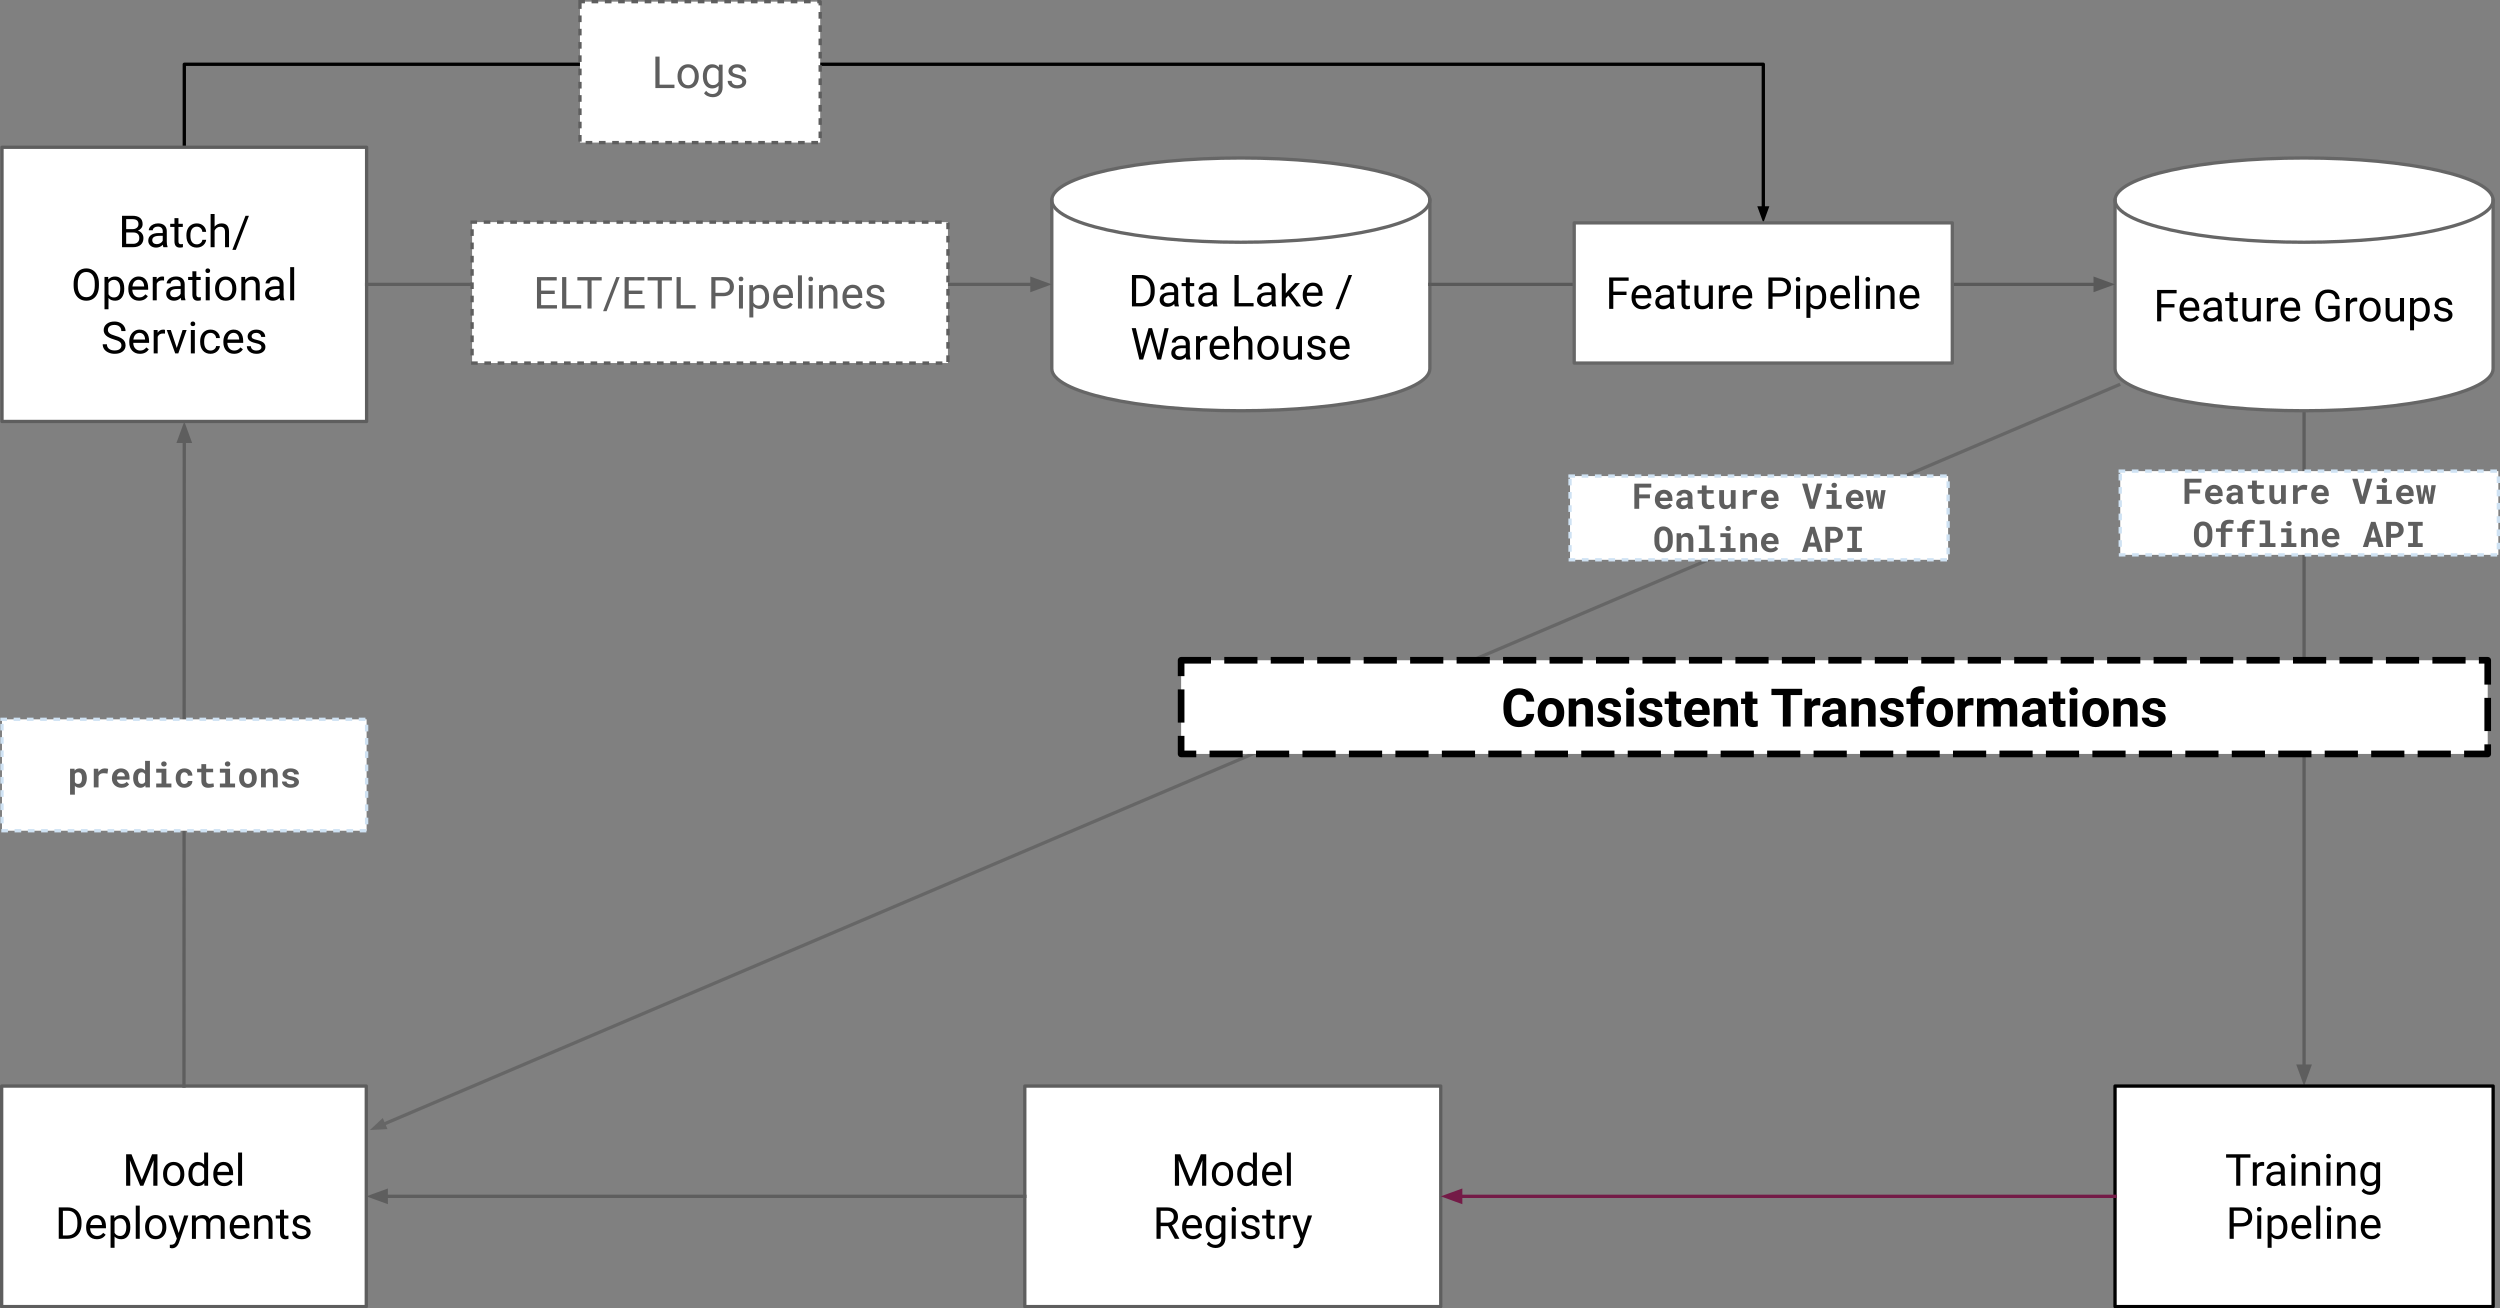 <?xml version="1.0" encoding="UTF-8" standalone="no"?>
<svg
   xmlns:dc="http://purl.org/dc/elements/1.1/"
   xmlns:cc="http://creativecommons.org/ns#"
   xmlns:rdf="http://www.w3.org/1999/02/22-rdf-syntax-ns#"
   xmlns:svg="http://www.w3.org/2000/svg"
   xmlns="http://www.w3.org/2000/svg"
   xmlns:sodipodi="http://sodipodi.sourceforge.net/DTD/sodipodi-0.dtd"
   xmlns:inkscape="http://www.inkscape.org/namespaces/inkscape"
   version="1.1"
   viewBox="0 0 753.236 394.178"
   fill="none"
   stroke="none"
   stroke-linecap="square"
   stroke-miterlimit="10"
   id="svg172"
   sodipodi:docname="flywheel-advanced.svg"
   width="753.236"
   height="394.178"
   inkscape:version="1.0.2 (e86c870879, 2021-01-15)">
  <rect x="0" y="0" width="753.236" height="394.178" fill="#808080" stroke="none"/>
  <defs
     id="defs176" />
  <sodipodi:namedview
     pagecolor="#ffffff"
     bordercolor="#666666"
     borderopacity="1"
     objecttolerance="10"
     gridtolerance="10"
     guidetolerance="10"
     inkscape:pageopacity="0"
     inkscape:pageshadow="2"
     inkscape:window-width="1848"
     inkscape:window-height="1016"
     id="namedview174"
     showgrid="false"
     inkscape:zoom="1.3885417"
     inkscape:cx="389.86483"
     inkscape:cy="159.79658"
     inkscape:window-x="72"
     inkscape:window-y="27"
     inkscape:window-maximized="1"
     inkscape:current-layer="svg172" />
  <clipPath
     id="g12a9b3a53ae_0_2520.0">
    <path
       d="M 0,0 H 960 V 540 H 0 Z"
       clip-rule="nonzero"
       id="path2" />
  </clipPath>
  <g
     id="g340"
     transform="translate(-90.135,-110.203)">
    <path
       fill="#000000"
       fill-opacity="0"
       d="m 145.664,154.575 v -25 h 475.748 v 47.772"
       fill-rule="evenodd"
       id="path16" />
    <path
       stroke="#000000"
       stroke-width="1"
       stroke-linejoin="round"
       stroke-linecap="butt"
       d="m 145.664,154.575 v -25 h 475.748 v 43.272"
       fill-rule="evenodd"
       id="path18" />
    <path
       fill="#000000"
       stroke="#000000"
       stroke-width="1"
       stroke-linecap="butt"
       d="m 620.306,172.846 1.106,3.038 1.106,-3.038 z"
       fill-rule="evenodd"
       id="path20" />
    <path
       fill="#000000"
       fill-opacity="0"
       d="M 784.34,233.959 V 437.424"
       fill-rule="evenodd"
       id="path22" />
    <path
       stroke="#5e5e5e"
       stroke-width="1"
       stroke-linejoin="round"
       stroke-linecap="butt"
       d="M 784.34,233.959 V 431.424"
       fill-rule="evenodd"
       id="path24" />
    <path
       fill="#5e5e5e"
       stroke="#5e5e5e"
       stroke-width="1"
       stroke-linecap="butt"
       d="m 782.689,431.424 1.652,4.538 1.652,-4.538 z"
       fill-rule="evenodd"
       id="path26" />
    <path
       fill="#ffffff"
       d="m 90.735,154.575 h 109.858 v 82.614 H 90.735 Z"
       fill-rule="evenodd"
       id="path28" />
    <path
       stroke="#5e5e5e"
       stroke-width="1"
       stroke-linejoin="round"
       stroke-linecap="butt"
       d="m 90.735,154.575 h 109.858 v 82.614 H 90.735 Z"
       fill-rule="evenodd"
       id="path30" />
    <path
       fill="#000000"
       d="m 126.902,184.682 v -9.469 h 3.109 q 1.531,0 2.312,0.641 0.781,0.625 0.781,1.875 0,0.672 -0.375,1.188 -0.375,0.5 -1.031,0.781 0.766,0.219 1.203,0.828 0.453,0.594 0.453,1.422 0,1.281 -0.828,2.016 -0.828,0.719 -2.328,0.719 z m 1.25,-4.438 v 3.422 h 2.062 q 0.875,0 1.375,-0.453 0.516,-0.453 0.516,-1.25 0,-1.719 -1.859,-1.719 z m 0,-1 h 1.891 q 0.828,0 1.312,-0.406 0.5,-0.406 0.5,-1.109 0,-0.781 -0.469,-1.141 -0.453,-0.359 -1.375,-0.359 h -1.859 z m 11.219,5.438 q -0.109,-0.203 -0.172,-0.734 -0.844,0.859 -2.016,0.859 -1.031,0 -1.703,-0.578 -0.672,-0.594 -0.672,-1.5 0,-1.094 0.828,-1.703 0.844,-0.609 2.359,-0.609 h 1.172 v -0.562 q 0,-0.625 -0.375,-1 -0.375,-0.375 -1.109,-0.375 -0.641,0 -1.078,0.328 -0.438,0.328 -0.438,0.781 h -1.203 q 0,-0.516 0.359,-1 0.375,-0.5 1.016,-0.781 0.656,-0.297 1.422,-0.297 1.219,0 1.906,0.609 0.688,0.609 0.719,1.672 v 3.25 q 0,0.969 0.234,1.531 v 0.109 z m -2,-0.922 q 0.562,0 1.062,-0.281 0.516,-0.297 0.734,-0.766 v -1.453 h -0.938 q -2.219,0 -2.219,1.297 0,0.562 0.375,0.891 0.391,0.312 0.984,0.312 z m 6.531,-7.828 v 1.703 h 1.312 v 0.938 h -1.312 v 4.359 q 0,0.422 0.172,0.641 0.172,0.219 0.594,0.219 0.219,0 0.578,-0.078 v 0.969 q -0.469,0.125 -0.922,0.125 -0.812,0 -1.219,-0.484 -0.406,-0.484 -0.406,-1.391 v -4.359 h -1.281 v -0.938 h 1.281 v -1.703 z m 5.541,7.891 q 0.641,0 1.125,-0.391 0.484,-0.391 0.531,-0.969 h 1.141 q -0.031,0.609 -0.422,1.156 -0.375,0.547 -1.016,0.875 -0.641,0.312 -1.359,0.312 -1.438,0 -2.297,-0.953 -0.844,-0.969 -0.844,-2.625 v -0.203 q 0,-1.031 0.375,-1.828 0.391,-0.797 1.094,-1.234 0.703,-0.453 1.672,-0.453 1.172,0 1.953,0.719 0.797,0.703 0.844,1.828 h -1.141 q -0.047,-0.672 -0.516,-1.109 -0.469,-0.453 -1.141,-0.453 -0.922,0 -1.438,0.672 -0.5,0.656 -0.5,1.906 v 0.219 q 0,1.219 0.5,1.875 0.516,0.656 1.438,0.656 z m 5.351,-5.328 q 0.812,-0.984 2.094,-0.984 2.234,0 2.25,2.516 v 4.656 h -1.203 v -4.656 q -0.016,-0.766 -0.359,-1.125 -0.328,-0.375 -1.062,-0.375 -0.578,0 -1.031,0.312 -0.438,0.312 -0.688,0.828 v 5.016 h -1.203 v -10 h 1.203 z m 6.388,7 h -1.047 l 3.969,-10.281 h 1.031 z"
       fill-rule="nonzero"
       id="path32" />
    <path
       fill="#000000"
       d="m 119.94,196.244 q 0,1.391 -0.469,2.438 -0.469,1.031 -1.328,1.578 -0.859,0.547 -2,0.547 -1.125,0 -2,-0.547 -0.859,-0.547 -1.344,-1.562 -0.469,-1.016 -0.484,-2.359 v -0.688 q 0,-1.359 0.469,-2.406 0.484,-1.062 1.344,-1.609 0.875,-0.562 2,-0.562 1.141,0 2,0.562 0.875,0.547 1.344,1.594 0.469,1.031 0.469,2.422 z m -1.25,-0.609 q 0,-1.688 -0.672,-2.578 -0.672,-0.906 -1.891,-0.906 -1.188,0 -1.875,0.906 -0.672,0.891 -0.688,2.5 v 0.688 q 0,1.641 0.688,2.578 0.688,0.922 1.891,0.922 1.203,0 1.859,-0.875 0.672,-0.875 0.688,-2.531 z m 8.882,1.609 q 0,1.609 -0.734,2.594 -0.734,0.969 -2,0.969 -1.281,0 -2.016,-0.812 v 3.391 h -1.203 v -9.75 h 1.109 l 0.047,0.781 q 0.75,-0.906 2.047,-0.906 1.266,0 2,0.953 0.75,0.953 0.75,2.672 z m -1.203,-0.141 q 0,-1.188 -0.516,-1.875 -0.5,-0.703 -1.391,-0.703 -1.094,0 -1.641,0.969 v 3.375 q 0.547,0.953 1.656,0.953 0.875,0 1.375,-0.672 0.516,-0.688 0.516,-2.047 z m 5.649,3.703 q -1.422,0 -2.328,-0.938 -0.891,-0.938 -0.891,-2.516 v -0.219 q 0,-1.047 0.391,-1.859 0.406,-0.828 1.125,-1.297 0.719,-0.469 1.562,-0.469 1.375,0 2.125,0.906 0.766,0.906 0.766,2.594 v 0.5 h -4.766 q 0.016,1.031 0.594,1.672 0.594,0.641 1.484,0.641 0.641,0 1.078,-0.25 0.453,-0.266 0.781,-0.688 l 0.734,0.562 q -0.875,1.359 -2.656,1.359 z m -0.141,-6.312 q -0.734,0 -1.234,0.531 -0.484,0.531 -0.609,1.484 h 3.531 v -0.078 q -0.047,-0.922 -0.5,-1.422 -0.438,-0.516 -1.188,-0.516 z m 7.686,0.219 q -0.266,-0.031 -0.594,-0.031 -1.188,0 -1.609,1 v 5 h -1.203 v -7.047 h 1.172 l 0.031,0.812 q 0.578,-0.938 1.672,-0.938 0.344,0 0.531,0.094 z m 5.203,5.969 q -0.109,-0.203 -0.172,-0.734 -0.844,0.859 -2.016,0.859 -1.031,0 -1.703,-0.578 -0.672,-0.594 -0.672,-1.5 0,-1.094 0.828,-1.703 0.844,-0.609 2.359,-0.609 h 1.172 v -0.562 q 0,-0.625 -0.375,-1 -0.375,-0.375 -1.109,-0.375 -0.641,0 -1.078,0.328 -0.438,0.328 -0.438,0.781 h -1.203 q 0,-0.516 0.359,-1 0.375,-0.5 1.016,-0.781 0.656,-0.297 1.422,-0.297 1.219,0 1.906,0.609 0.688,0.609 0.719,1.672 v 3.25 q 0,0.969 0.234,1.531 v 0.109 z m -2,-0.922 q 0.562,0 1.062,-0.281 0.516,-0.297 0.734,-0.766 v -1.453 h -0.938 q -2.219,0 -2.219,1.297 0,0.562 0.375,0.891 0.391,0.312 0.984,0.312 z m 6.531,-7.828 v 1.703 h 1.312 v 0.938 h -1.312 v 4.359 q 0,0.422 0.172,0.641 0.172,0.219 0.594,0.219 0.219,0 0.578,-0.078 v 0.969 q -0.469,0.125 -0.922,0.125 -0.812,0 -1.219,-0.484 -0.406,-0.484 -0.406,-1.391 v -4.359 h -1.281 v -0.938 h 1.281 v -1.703 z m 4.026,8.75 h -1.203 v -7.047 h 1.203 z m -1.297,-8.906 q 0,-0.297 0.172,-0.5 0.188,-0.203 0.531,-0.203 0.359,0 0.531,0.203 0.188,0.203 0.188,0.5 0,0.297 -0.188,0.5 -0.172,0.188 -0.531,0.188 -0.344,0 -0.531,-0.188 -0.172,-0.203 -0.172,-0.5 z m 2.906,5.328 q 0,-1.047 0.406,-1.875 0.406,-0.828 1.125,-1.266 0.734,-0.453 1.656,-0.453 1.438,0 2.328,1 0.891,0.984 0.891,2.641 v 0.094 q 0,1.016 -0.391,1.844 -0.391,0.812 -1.125,1.266 -0.734,0.453 -1.688,0.453 -1.422,0 -2.312,-0.984 -0.891,-1 -0.891,-2.641 z m 1.203,0.141 q 0,1.172 0.547,1.875 0.547,0.703 1.453,0.703 0.922,0 1.453,-0.719 0.547,-0.719 0.547,-2 0,-1.172 -0.547,-1.891 -0.547,-0.719 -1.469,-0.719 -0.891,0 -1.438,0.719 -0.547,0.703 -0.547,2.031 z m 7.851,-3.609 0.047,0.891 q 0.797,-1.016 2.109,-1.016 2.234,0 2.25,2.516 v 4.656 h -1.203 v -4.656 q -0.016,-0.766 -0.359,-1.125 -0.328,-0.375 -1.062,-0.375 -0.578,0 -1.031,0.312 -0.438,0.312 -0.688,0.828 v 5.016 h -1.203 v -7.047 z m 10.573,7.047 q -0.109,-0.203 -0.172,-0.734 -0.844,0.859 -2.016,0.859 -1.031,0 -1.703,-0.578 -0.672,-0.594 -0.672,-1.5 0,-1.094 0.828,-1.703 0.844,-0.609 2.359,-0.609 h 1.172 v -0.562 q 0,-0.625 -0.375,-1 -0.375,-0.375 -1.109,-0.375 -0.641,0 -1.078,0.328 -0.438,0.328 -0.438,0.781 h -1.203 q 0,-0.516 0.359,-1 0.375,-0.5 1.016,-0.781 0.656,-0.297 1.422,-0.297 1.219,0 1.906,0.609 0.688,0.609 0.719,1.672 v 3.25 q 0,0.969 0.234,1.531 v 0.109 z m -2,-0.922 q 0.562,0 1.062,-0.281 0.516,-0.297 0.734,-0.766 v -1.453 h -0.938 q -2.219,0 -2.219,1.297 0,0.562 0.375,0.891 0.391,0.312 0.984,0.312 z m 6.203,0.922 h -1.203 v -10 h 1.203 z"
       fill-rule="nonzero"
       id="path34" />
    <path
       fill="#000000"
       d="m 124.457,212.463 q -1.609,-0.469 -2.344,-1.141 -0.734,-0.672 -0.734,-1.656 0,-1.125 0.891,-1.859 0.906,-0.734 2.344,-0.734 0.969,0 1.734,0.391 0.766,0.375 1.188,1.047 0.422,0.656 0.422,1.438 h -1.266 q 0,-0.859 -0.547,-1.344 -0.547,-0.5 -1.531,-0.5 -0.922,0 -1.453,0.406 -0.516,0.406 -0.516,1.125 0,0.578 0.484,0.984 0.5,0.406 1.672,0.734 1.188,0.328 1.859,0.734 0.672,0.391 0.984,0.938 0.328,0.531 0.328,1.25 0,1.156 -0.906,1.844 -0.891,0.688 -2.391,0.688 -0.984,0 -1.828,-0.375 -0.844,-0.375 -1.312,-1.016 -0.453,-0.656 -0.453,-1.484 h 1.266 q 0,0.859 0.625,1.359 0.641,0.5 1.703,0.5 0.984,0 1.516,-0.406 0.531,-0.406 0.531,-1.094 0,-0.703 -0.5,-1.078 -0.484,-0.391 -1.766,-0.75 z m 7.845,4.344 q -1.422,0 -2.328,-0.938 -0.891,-0.938 -0.891,-2.516 v -0.219 q 0,-1.047 0.391,-1.859 0.406,-0.828 1.125,-1.297 0.719,-0.469 1.562,-0.469 1.375,0 2.125,0.906 0.766,0.906 0.766,2.594 v 0.5 h -4.766 q 0.016,1.031 0.594,1.672 0.594,0.641 1.484,0.641 0.641,0 1.078,-0.25 0.453,-0.266 0.781,-0.688 l 0.734,0.562 q -0.875,1.359 -2.656,1.359 z m -0.141,-6.312 q -0.734,0 -1.234,0.531 -0.484,0.531 -0.609,1.484 h 3.531 v -0.078 q -0.047,-0.922 -0.5,-1.422 -0.438,-0.516 -1.188,-0.516 z m 7.686,0.219 q -0.266,-0.031 -0.594,-0.031 -1.188,0 -1.609,1 v 5 h -1.203 v -7.047 h 1.172 l 0.031,0.812 q 0.578,-0.938 1.672,-0.938 0.344,0 0.531,0.094 z m 3.549,4.328 1.75,-5.406 h 1.219 l -2.516,7.047 h -0.922 l -2.547,-7.047 h 1.219 z m 5.44,1.641 h -1.203 v -7.047 h 1.203 z m -1.297,-8.906 q 0,-0.297 0.172,-0.5 0.188,-0.203 0.531,-0.203 0.359,0 0.531,0.203 0.188,0.203 0.188,0.5 0,0.297 -0.188,0.5 -0.172,0.188 -0.531,0.188 -0.344,0 -0.531,-0.188 -0.172,-0.203 -0.172,-0.5 z m 6.047,8.047 q 0.641,0 1.125,-0.391 0.484,-0.391 0.531,-0.969 h 1.141 q -0.031,0.609 -0.422,1.156 -0.375,0.547 -1.016,0.875 -0.641,0.312 -1.359,0.312 -1.438,0 -2.297,-0.953 -0.844,-0.969 -0.844,-2.625 v -0.203 q 0,-1.031 0.375,-1.828 0.391,-0.797 1.094,-1.234 0.703,-0.453 1.672,-0.453 1.172,0 1.953,0.719 0.797,0.703 0.844,1.828 h -1.141 q -0.047,-0.672 -0.516,-1.109 -0.469,-0.453 -1.141,-0.453 -0.922,0 -1.438,0.672 -0.5,0.656 -0.5,1.906 v 0.219 q 0,1.219 0.5,1.875 0.516,0.656 1.438,0.656 z m 7.07,0.984 q -1.422,0 -2.328,-0.938 -0.891,-0.938 -0.891,-2.516 v -0.219 q 0,-1.047 0.391,-1.859 0.406,-0.828 1.125,-1.297 0.719,-0.469 1.562,-0.469 1.375,0 2.125,0.906 0.766,0.906 0.766,2.594 v 0.5 h -4.766 q 0.016,1.031 0.594,1.672 0.594,0.641 1.484,0.641 0.641,0 1.078,-0.25 0.453,-0.266 0.781,-0.688 l 0.734,0.562 q -0.875,1.359 -2.656,1.359 z m -0.141,-6.312 q -0.734,0 -1.234,0.531 -0.484,0.531 -0.609,1.484 h 3.531 v -0.078 q -0.047,-0.922 -0.5,-1.422 -0.438,-0.516 -1.188,-0.516 z m 8.389,4.312 q 0,-0.484 -0.375,-0.75 -0.359,-0.266 -1.281,-0.453 -0.906,-0.203 -1.453,-0.469 -0.531,-0.281 -0.797,-0.656 -0.25,-0.391 -0.25,-0.906 0,-0.859 0.734,-1.453 0.734,-0.609 1.875,-0.609 1.188,0 1.938,0.625 0.75,0.609 0.75,1.578 h -1.219 q 0,-0.5 -0.422,-0.859 -0.422,-0.359 -1.047,-0.359 -0.656,0 -1.031,0.297 -0.375,0.281 -0.375,0.75 0,0.422 0.344,0.656 0.344,0.219 1.25,0.422 0.906,0.203 1.453,0.484 0.562,0.266 0.828,0.672 0.281,0.391 0.281,0.953 0,0.938 -0.766,1.516 -0.75,0.562 -1.953,0.562 -0.844,0 -1.5,-0.297 -0.641,-0.297 -1.016,-0.828 -0.359,-0.547 -0.359,-1.172 h 1.203 q 0.031,0.609 0.484,0.969 0.453,0.344 1.188,0.344 0.688,0 1.094,-0.266 0.422,-0.281 0.422,-0.75 z"
       fill-rule="nonzero"
       id="path36" />
    <path
       fill="#000000"
       fill-opacity="0"
       d="M 201.577,450.682 728.475,226.178"
       fill-rule="evenodd"
       id="path38" />
    <path
       stroke="#666666"
       stroke-width="1"
       stroke-linejoin="round"
       stroke-linecap="butt"
       d="M 205.717,448.918 728.475,226.178"
       fill-rule="evenodd"
       id="path40" />
    <path
       fill="#666666"
       stroke="#666666"
       stroke-width="1"
       stroke-linecap="butt"
       d="m 205.284,447.901 -2.362,2.208 3.228,-0.174 z"
       fill-rule="evenodd"
       id="path42" />
    <path
       fill="#ffffff"
       d="m 407.035,170.497 v 0 c 0,-7.01 25.5,-12.692 56.955,-12.692 31.455,0 56.955,5.683 56.955,12.692 v 50.77 c 0,7.01 -25.5,12.692 -56.955,12.692 -31.455,0 -56.955,-5.683 -56.955,-12.692 z"
       fill-rule="evenodd"
       id="path44" />
    <path
       fill="#000000"
       fill-opacity="0"
       d="m 520.944,170.497 v 0 c 0,7.01 -25.5,12.692 -56.955,12.692 -31.455,0 -56.955,-5.683 -56.955,-12.692"
       fill-rule="evenodd"
       id="path46" />
    <path
       fill="#000000"
       fill-opacity="0"
       d="m 407.035,170.497 v 0 c 0,-7.01 25.5,-12.692 56.955,-12.692 31.455,0 56.955,5.683 56.955,12.692 v 50.77 c 0,7.01 -25.5,12.692 -56.955,12.692 -31.455,0 -56.955,-5.683 -56.955,-12.692 z"
       fill-rule="evenodd"
       id="path48" />
    <path
       stroke="#666666"
       stroke-width="1"
       stroke-linejoin="round"
       stroke-linecap="butt"
       d="m 520.944,170.497 v 0 c 0,7.01 -25.5,12.692 -56.955,12.692 -31.455,0 -56.955,-5.683 -56.955,-12.692"
       fill-rule="evenodd"
       id="path50" />
    <path
       stroke="#666666"
       stroke-width="1"
       stroke-linejoin="round"
       stroke-linecap="butt"
       d="m 407.035,170.497 v 0 c 0,-7.01 25.5,-12.692 56.955,-12.692 31.455,0 56.955,5.683 56.955,12.692 v 50.77 c 0,7.01 -25.5,12.692 -56.955,12.692 -31.455,0 -56.955,-5.683 -56.955,-12.692 z"
       fill-rule="evenodd"
       id="path52" />
    <path
       fill="#000000"
       d="m 431.187,202.528 v -9.469 h 2.688 q 1.234,0 2.172,0.547 0.953,0.547 1.469,1.562 0.531,1 0.531,2.297 v 0.609 q 0,1.344 -0.516,2.359 -0.516,1 -1.484,1.547 -0.953,0.531 -2.234,0.547 z m 1.25,-8.453 v 7.438 h 1.312 q 1.453,0 2.25,-0.891 0.812,-0.906 0.812,-2.578 v -0.547 q 0,-1.609 -0.766,-2.5 -0.75,-0.906 -2.141,-0.922 z m 11.662,8.453 q -0.109,-0.203 -0.172,-0.734 -0.844,0.859 -2.016,0.859 -1.031,0 -1.703,-0.578 -0.672,-0.594 -0.672,-1.5 0,-1.094 0.828,-1.703 0.844,-0.609 2.359,-0.609 h 1.172 v -0.562 q 0,-0.625 -0.375,-1 -0.375,-0.375 -1.109,-0.375 -0.641,0 -1.078,0.328 -0.438,0.328 -0.438,0.781 h -1.203 q 0,-0.516 0.359,-1 0.375,-0.5 1.016,-0.781 0.656,-0.297 1.422,-0.297 1.219,0 1.906,0.609 0.688,0.609 0.719,1.672 v 3.25 q 0,0.969 0.234,1.531 v 0.109 z m -2,-0.922 q 0.562,0 1.062,-0.281 0.516,-0.297 0.734,-0.766 v -1.453 h -0.938 q -2.219,0 -2.219,1.297 0,0.562 0.375,0.891 0.391,0.312 0.984,0.312 z m 6.531,-7.828 v 1.703 h 1.312 v 0.938 h -1.312 v 4.359 q 0,0.422 0.172,0.641 0.172,0.219 0.594,0.219 0.219,0 0.578,-0.078 v 0.969 q -0.469,0.125 -0.922,0.125 -0.812,0 -1.219,-0.484 -0.406,-0.484 -0.406,-1.391 v -4.359 h -1.281 v -0.938 h 1.281 v -1.703 z m 7.073,8.75 q -0.109,-0.203 -0.172,-0.734 -0.844,0.859 -2.016,0.859 -1.031,0 -1.703,-0.578 -0.672,-0.594 -0.672,-1.5 0,-1.094 0.828,-1.703 0.844,-0.609 2.359,-0.609 h 1.172 v -0.562 q 0,-0.625 -0.375,-1 -0.375,-0.375 -1.109,-0.375 -0.641,0 -1.078,0.328 -0.438,0.328 -0.438,0.781 h -1.203 q 0,-0.516 0.359,-1 0.375,-0.5 1.016,-0.781 0.656,-0.297 1.422,-0.297 1.219,0 1.906,0.609 0.688,0.609 0.719,1.672 v 3.25 q 0,0.969 0.234,1.531 v 0.109 z m -2,-0.922 q 0.562,0 1.062,-0.281 0.516,-0.297 0.734,-0.766 v -1.453 h -0.938 q -2.219,0 -2.219,1.297 0,0.562 0.375,0.891 0.391,0.312 0.984,0.312 z m 9.643,-0.094 h 4.484 v 1.016 h -5.75 v -9.469 h 1.266 z m 10.078,1.016 q -0.109,-0.203 -0.172,-0.734 -0.844,0.859 -2.016,0.859 -1.031,0 -1.703,-0.578 -0.672,-0.594 -0.672,-1.5 0,-1.094 0.828,-1.703 0.844,-0.609 2.359,-0.609 h 1.172 v -0.562 q 0,-0.625 -0.375,-1 -0.375,-0.375 -1.109,-0.375 -0.641,0 -1.078,0.328 -0.438,0.328 -0.438,0.781 h -1.203 q 0,-0.516 0.359,-1 0.375,-0.5 1.016,-0.781 0.656,-0.297 1.422,-0.297 1.219,0 1.906,0.609 0.688,0.609 0.719,1.672 v 3.25 q 0,0.969 0.234,1.531 v 0.109 z m -2,-0.922 q 0.562,0 1.062,-0.281 0.516,-0.297 0.734,-0.766 v -1.453 h -0.938 q -2.219,0 -2.219,1.297 0,0.562 0.375,0.891 0.391,0.312 0.984,0.312 z m 6.859,-2.344 -0.75,0.797 v 2.469 h -1.203 v -10 h 1.203 v 6.047 l 0.641,-0.766 2.188,-2.328 h 1.469 l -2.734,2.953 3.047,4.094 h -1.406 z m 7.578,3.391 q -1.422,0 -2.328,-0.938 -0.891,-0.938 -0.891,-2.516 v -0.219 q 0,-1.047 0.391,-1.859 0.406,-0.828 1.125,-1.297 0.719,-0.469 1.562,-0.469 1.375,0 2.125,0.906 0.766,0.906 0.766,2.594 v 0.5 h -4.766 q 0.016,1.031 0.594,1.672 0.594,0.641 1.484,0.641 0.641,0 1.078,-0.25 0.453,-0.266 0.781,-0.688 l 0.734,0.562 q -0.875,1.359 -2.656,1.359 z m -0.141,-6.312 q -0.734,0 -1.234,0.531 -0.484,0.531 -0.609,1.484 h 3.531 v -0.078 q -0.047,-0.922 -0.5,-1.422 -0.438,-0.516 -1.188,-0.516 z m 7.829,7 h -1.047 l 3.969,-10.281 h 1.031 z"
       fill-rule="nonzero"
       id="path54" />
    <path
       fill="#000000"
       d="m 433.865,215.544 0.188,1.25 0.266,-1.125 1.875,-6.609 h 1.047 l 1.828,6.609 0.266,1.141 0.203,-1.281 1.469,-6.469 h 1.25 l -2.297,9.469 h -1.125 l -1.953,-6.906 -0.156,-0.719 -0.156,0.719 -2.016,6.906 h -1.141 l -2.297,-9.469 h 1.25 z m 13.735,2.984 q -0.109,-0.203 -0.172,-0.734 -0.844,0.859 -2.016,0.859 -1.031,0 -1.703,-0.578 -0.672,-0.594 -0.672,-1.5 0,-1.094 0.828,-1.703 0.844,-0.609 2.359,-0.609 h 1.172 v -0.562 q 0,-0.625 -0.375,-1 -0.375,-0.375 -1.109,-0.375 -0.641,0 -1.078,0.328 -0.438,0.328 -0.438,0.781 h -1.203 q 0,-0.516 0.359,-1 0.375,-0.5 1.016,-0.781 0.656,-0.297 1.422,-0.297 1.219,0 1.906,0.609 0.688,0.609 0.719,1.672 v 3.25 q 0,0.969 0.234,1.531 v 0.109 z m -2,-0.922 q 0.562,0 1.062,-0.281 0.516,-0.297 0.734,-0.766 v -1.453 h -0.938 q -2.219,0 -2.219,1.297 0,0.562 0.375,0.891 0.391,0.312 0.984,0.312 z m 8.297,-5.047 q -0.266,-0.031 -0.594,-0.031 -1.188,0 -1.609,1 v 5 h -1.203 v -7.047 h 1.172 l 0.031,0.812 q 0.578,-0.938 1.672,-0.938 0.344,0 0.531,0.094 z m 3.902,6.094 q -1.422,0 -2.328,-0.938 -0.891,-0.938 -0.891,-2.516 v -0.219 q 0,-1.047 0.391,-1.859 0.406,-0.828 1.125,-1.297 0.719,-0.469 1.562,-0.469 1.375,0 2.125,0.906 0.766,0.906 0.766,2.594 v 0.5 h -4.766 q 0.016,1.031 0.594,1.672 0.594,0.641 1.484,0.641 0.641,0 1.078,-0.25 0.453,-0.266 0.781,-0.688 l 0.734,0.562 q -0.875,1.359 -2.656,1.359 z m -0.141,-6.312 q -0.734,0 -1.234,0.531 -0.484,0.531 -0.609,1.484 h 3.531 v -0.078 q -0.047,-0.922 -0.5,-1.422 -0.438,-0.516 -1.188,-0.516 z m 5.483,0 q 0.812,-0.984 2.094,-0.984 2.234,0 2.25,2.516 v 4.656 h -1.203 v -4.656 q -0.016,-0.766 -0.359,-1.125 -0.328,-0.375 -1.062,-0.375 -0.578,0 -1.031,0.312 -0.438,0.312 -0.688,0.828 v 5.016 h -1.203 v -10 h 1.203 z m 5.825,2.609 q 0,-1.047 0.406,-1.875 0.406,-0.828 1.125,-1.266 0.734,-0.453 1.656,-0.453 1.438,0 2.328,1 0.891,0.984 0.891,2.641 v 0.094 q 0,1.016 -0.391,1.844 -0.391,0.812 -1.125,1.266 -0.734,0.453 -1.688,0.453 -1.422,0 -2.312,-0.984 -0.891,-1 -0.891,-2.641 z m 1.203,0.141 q 0,1.172 0.547,1.875 0.547,0.703 1.453,0.703 0.922,0 1.453,-0.719 0.547,-0.719 0.547,-2 0,-1.172 -0.547,-1.891 -0.547,-0.719 -1.469,-0.719 -0.891,0 -1.438,0.719 -0.547,0.703 -0.547,2.031 z m 11.07,2.734 q -0.703,0.828 -2.062,0.828 -1.141,0 -1.734,-0.641 -0.578,-0.656 -0.578,-1.938 v -4.594 h 1.203 v 4.547 q 0,1.609 1.297,1.609 1.375,0 1.828,-1.031 v -5.125 h 1.219 v 7.047 h -1.156 z m 7.097,-1.172 q 0,-0.484 -0.375,-0.75 -0.359,-0.266 -1.281,-0.453 -0.906,-0.203 -1.453,-0.469 -0.531,-0.281 -0.797,-0.656 -0.25,-0.391 -0.25,-0.906 0,-0.859 0.734,-1.453 0.734,-0.609 1.875,-0.609 1.188,0 1.938,0.625 0.75,0.609 0.75,1.578 h -1.219 q 0,-0.5 -0.422,-0.859 -0.422,-0.359 -1.047,-0.359 -0.656,0 -1.031,0.297 -0.375,0.281 -0.375,0.75 0,0.422 0.344,0.656 0.344,0.219 1.25,0.422 0.906,0.203 1.453,0.484 0.562,0.266 0.828,0.672 0.281,0.391 0.281,0.953 0,0.938 -0.766,1.516 -0.75,0.562 -1.953,0.562 -0.844,0 -1.5,-0.297 -0.641,-0.297 -1.016,-0.828 -0.359,-0.547 -0.359,-1.172 h 1.203 q 0.031,0.609 0.484,0.969 0.453,0.344 1.188,0.344 0.688,0 1.094,-0.266 0.422,-0.281 0.422,-0.75 z m 5.685,2 q -1.422,0 -2.328,-0.938 -0.891,-0.938 -0.891,-2.516 v -0.219 q 0,-1.047 0.391,-1.859 0.406,-0.828 1.125,-1.297 0.719,-0.469 1.562,-0.469 1.375,0 2.125,0.906 0.766,0.906 0.766,2.594 v 0.5 h -4.766 q 0.016,1.031 0.594,1.672 0.594,0.641 1.484,0.641 0.641,0 1.078,-0.25 0.453,-0.266 0.781,-0.688 l 0.734,0.562 q -0.875,1.359 -2.656,1.359 z m -0.141,-6.312 q -0.734,0 -1.234,0.531 -0.484,0.531 -0.609,1.484 h 3.531 v -0.078 q -0.047,-0.922 -0.5,-1.422 -0.438,-0.516 -1.188,-0.516 z"
       fill-rule="nonzero"
       id="path56" />
    <path
       fill="#ffffff"
       d="m 727.385,170.497 v 0 c 0,-7.01 25.5,-12.692 56.955,-12.692 31.455,0 56.955,5.683 56.955,12.692 v 50.77 c 0,7.01 -25.5,12.692 -56.955,12.692 -31.455,0 -56.955,-5.683 -56.955,-12.692 z"
       fill-rule="evenodd"
       id="path58" />
    <path
       fill="#000000"
       fill-opacity="0"
       d="m 841.295,170.497 v 0 c 0,7.01 -25.5,12.692 -56.955,12.692 -31.455,0 -56.955,-5.683 -56.955,-12.692"
       fill-rule="evenodd"
       id="path60" />
    <path
       fill="#000000"
       fill-opacity="0"
       d="m 727.385,170.497 v 0 c 0,-7.01 25.5,-12.692 56.955,-12.692 31.455,0 56.955,5.683 56.955,12.692 v 50.77 c 0,7.01 -25.5,12.692 -56.955,12.692 -31.455,0 -56.955,-5.683 -56.955,-12.692 z"
       fill-rule="evenodd"
       id="path62" />
    <path
       stroke="#666666"
       stroke-width="1"
       stroke-linejoin="round"
       stroke-linecap="butt"
       d="m 841.295,170.497 v 0 c 0,7.01 -25.5,12.692 -56.955,12.692 -31.455,0 -56.955,-5.683 -56.955,-12.692"
       fill-rule="evenodd"
       id="path64" />
    <path
       stroke="#666666"
       stroke-width="1"
       stroke-linejoin="round"
       stroke-linecap="butt"
       d="m 727.385,170.497 v 0 c 0,-7.01 25.5,-12.692 56.955,-12.692 31.455,0 56.955,5.683 56.955,12.692 v 50.77 c 0,7.01 -25.5,12.692 -56.955,12.692 -31.455,0 -56.955,-5.683 -56.955,-12.692 z"
       fill-rule="evenodd"
       id="path66" />
    <path
       fill="#000000"
       d="m 745.296,202.841 h -3.984 v 4.188 h -1.25 v -9.469 h 5.875 v 1.016 h -4.625 v 3.25 h 3.984 z m 4.73,4.312 q -1.422,0 -2.328,-0.938 -0.891,-0.938 -0.891,-2.516 v -0.219 q 0,-1.047 0.391,-1.859 0.406,-0.828 1.125,-1.297 0.719,-0.469 1.562,-0.469 1.375,0 2.125,0.906 0.766,0.906 0.766,2.594 v 0.5 h -4.766 q 0.016,1.031 0.594,1.672 0.594,0.641 1.484,0.641 0.641,0 1.078,-0.25 0.453,-0.266 0.781,-0.688 l 0.734,0.562 q -0.875,1.359 -2.656,1.359 z m -0.141,-6.312 q -0.734,0 -1.234,0.531 -0.484,0.531 -0.609,1.484 h 3.531 v -0.078 q -0.047,-0.922 -0.5,-1.422 -0.438,-0.516 -1.188,-0.516 z m 8.639,6.188 q -0.109,-0.203 -0.172,-0.734 -0.844,0.859 -2.016,0.859 -1.031,0 -1.703,-0.578 -0.672,-0.594 -0.672,-1.5 0,-1.094 0.828,-1.703 0.844,-0.609 2.359,-0.609 h 1.172 v -0.562 q 0,-0.625 -0.375,-1 -0.375,-0.375 -1.109,-0.375 -0.641,0 -1.078,0.328 -0.438,0.328 -0.438,0.781 h -1.203 q 0,-0.516 0.359,-1 0.375,-0.5 1.016,-0.781 0.656,-0.297 1.422,-0.297 1.219,0 1.906,0.609 0.688,0.609 0.719,1.672 v 3.25 q 0,0.969 0.234,1.531 v 0.109 z m -2,-0.922 q 0.562,0 1.062,-0.281 0.516,-0.297 0.734,-0.766 v -1.453 h -0.938 q -2.219,0 -2.219,1.297 0,0.562 0.375,0.891 0.391,0.312 0.984,0.312 z m 6.531,-7.828 v 1.703 h 1.312 v 0.938 h -1.312 v 4.359 q 0,0.422 0.172,0.641 0.172,0.219 0.594,0.219 0.219,0 0.578,-0.078 v 0.969 q -0.469,0.125 -0.922,0.125 -0.812,0 -1.219,-0.484 -0.406,-0.484 -0.406,-1.391 v -4.359 h -1.281 v -0.938 h 1.281 v -1.703 z m 7.073,8.047 q -0.703,0.828 -2.062,0.828 -1.141,0 -1.734,-0.641 -0.578,-0.656 -0.578,-1.938 v -4.594 h 1.203 v 4.547 q 0,1.609 1.297,1.609 1.375,0 1.828,-1.031 v -5.125 h 1.219 v 7.047 h -1.156 z m 6.394,-5.266 q -0.266,-0.031 -0.594,-0.031 -1.188,0 -1.609,1 v 5 h -1.203 v -7.047 h 1.172 l 0.031,0.812 q 0.578,-0.938 1.672,-0.938 0.344,0 0.531,0.094 z m 3.902,6.094 q -1.422,0 -2.328,-0.938 -0.891,-0.938 -0.891,-2.516 v -0.219 q 0,-1.047 0.391,-1.859 0.406,-0.828 1.125,-1.297 0.719,-0.469 1.562,-0.469 1.375,0 2.125,0.906 0.766,0.906 0.766,2.594 v 0.5 h -4.766 q 0.016,1.031 0.594,1.672 0.594,0.641 1.484,0.641 0.641,0 1.078,-0.25 0.453,-0.266 0.781,-0.688 l 0.734,0.562 q -0.875,1.359 -2.656,1.359 z m -0.141,-6.312 q -0.734,0 -1.234,0.531 -0.484,0.531 -0.609,1.484 h 3.531 v -0.078 q -0.047,-0.922 -0.5,-1.422 -0.438,-0.516 -1.188,-0.516 z m 14.767,4.938 q -0.484,0.703 -1.344,1.047 -0.859,0.328 -2,0.328 -1.172,0 -2.062,-0.531 -0.891,-0.547 -1.391,-1.547 -0.484,-1.016 -0.5,-2.328 v -0.828 q 0,-2.141 1,-3.312 1,-1.188 2.797,-1.188 1.484,0 2.391,0.766 0.906,0.75 1.109,2.141 h -1.25 q -0.344,-1.875 -2.234,-1.875 -1.266,0 -1.906,0.891 -0.641,0.875 -0.656,2.547 v 0.781 q 0,1.594 0.719,2.531 0.734,0.938 1.984,0.938 0.703,0 1.234,-0.156 0.531,-0.156 0.875,-0.531 v -2.125 h -2.203 v -1.016 h 3.438 z m 5.297,-4.719 q -0.266,-0.031 -0.594,-0.031 -1.188,0 -1.609,1 v 5 h -1.203 v -7.047 h 1.172 l 0.031,0.812 q 0.578,-0.938 1.672,-0.938 0.344,0 0.531,0.094 z m 0.661,2.391 q 0,-1.047 0.406,-1.875 0.406,-0.828 1.125,-1.266 0.734,-0.453 1.656,-0.453 1.438,0 2.328,1 0.891,0.984 0.891,2.641 v 0.094 q 0,1.016 -0.391,1.844 -0.391,0.812 -1.125,1.266 -0.734,0.453 -1.688,0.453 -1.422,0 -2.312,-0.984 -0.891,-1 -0.891,-2.641 z m 1.203,0.141 q 0,1.172 0.547,1.875 0.547,0.703 1.453,0.703 0.922,0 1.453,-0.719 0.547,-0.719 0.547,-2 0,-1.172 -0.547,-1.891 -0.547,-0.719 -1.469,-0.719 -0.891,0 -1.438,0.719 -0.547,0.703 -0.547,2.031 z m 11.07,2.734 q -0.703,0.828 -2.062,0.828 -1.141,0 -1.734,-0.641 -0.578,-0.656 -0.578,-1.938 v -4.594 h 1.203 v 4.547 q 0,1.609 1.297,1.609 1.375,0 1.828,-1.031 v -5.125 h 1.219 v 7.047 h -1.156 z m 8.941,-2.734 q 0,1.609 -0.734,2.594 -0.734,0.969 -2,0.969 -1.281,0 -2.016,-0.812 v 3.391 h -1.203 v -9.75 h 1.109 l 0.047,0.781 q 0.75,-0.906 2.047,-0.906 1.266,0 2,0.953 0.75,0.953 0.75,2.672 z m -1.203,-0.141 q 0,-1.188 -0.516,-1.875 -0.5,-0.703 -1.391,-0.703 -1.094,0 -1.641,0.969 v 3.375 q 0.547,0.953 1.656,0.953 0.875,0 1.375,-0.672 0.516,-0.688 0.516,-2.047 z m 6.837,1.703 q 0,-0.484 -0.375,-0.75 -0.359,-0.266 -1.281,-0.453 -0.906,-0.203 -1.453,-0.469 -0.531,-0.281 -0.797,-0.656 -0.25,-0.391 -0.25,-0.906 0,-0.859 0.734,-1.453 0.734,-0.609 1.875,-0.609 1.188,0 1.938,0.625 0.75,0.609 0.75,1.578 h -1.219 q 0,-0.5 -0.422,-0.859 -0.422,-0.359 -1.047,-0.359 -0.656,0 -1.031,0.297 -0.375,0.281 -0.375,0.75 0,0.422 0.344,0.656 0.344,0.219 1.25,0.422 0.906,0.203 1.453,0.484 0.562,0.266 0.828,0.672 0.281,0.391 0.281,0.953 0,0.938 -0.766,1.516 -0.75,0.562 -1.953,0.562 -0.844,0 -1.5,-0.297 -0.641,-0.297 -1.016,-0.828 -0.359,-0.547 -0.359,-1.172 h 1.203 q 0.031,0.609 0.484,0.969 0.453,0.344 1.188,0.344 0.688,0 1.094,-0.266 0.422,-0.281 0.422,-0.75 z"
       fill-rule="nonzero"
       id="path68" />
    <path
       fill="#ffffff"
       d="m 727.38,437.424 h 113.921 v 66.457 H 727.38 Z"
       fill-rule="evenodd"
       id="path70" />
    <path
       stroke="#000000"
       stroke-width="1"
       stroke-linejoin="round"
       stroke-linecap="butt"
       d="m 727.38,437.424 h 113.921 v 66.457 H 727.38 Z"
       fill-rule="evenodd"
       id="path72" />
    <path
       fill="#000000"
       d="m 768.172,458.999 h -3.047 v 8.453 h -1.234 v -8.453 h -3.047 v -1.016 h 7.328 z m 4.136,2.484 q -0.266,-0.031 -0.594,-0.031 -1.188,0 -1.609,1 v 5 h -1.203 v -7.047 h 1.172 l 0.031,0.812 q 0.578,-0.938 1.672,-0.938 0.344,0 0.531,0.094 z m 5.203,5.969 q -0.109,-0.203 -0.172,-0.734 -0.844,0.859 -2.016,0.859 -1.031,0 -1.703,-0.578 -0.672,-0.594 -0.672,-1.5 0,-1.094 0.828,-1.703 0.844,-0.609 2.359,-0.609 h 1.172 v -0.562 q 0,-0.625 -0.375,-1 -0.375,-0.375 -1.109,-0.375 -0.641,0 -1.078,0.328 -0.438,0.328 -0.438,0.781 h -1.203 q 0,-0.516 0.359,-1 0.375,-0.5 1.016,-0.781 0.656,-0.297 1.422,-0.297 1.219,0 1.906,0.609 0.688,0.609 0.719,1.672 v 3.25 q 0,0.969 0.234,1.531 v 0.109 z m -2,-0.922 q 0.562,0 1.062,-0.281 0.516,-0.297 0.734,-0.766 v -1.453 h -0.938 q -2.219,0 -2.219,1.297 0,0.562 0.375,0.891 0.391,0.312 0.984,0.312 z m 6.203,0.922 h -1.203 v -7.047 h 1.203 z m -1.297,-8.906 q 0,-0.297 0.172,-0.5 0.188,-0.203 0.531,-0.203 0.359,0 0.531,0.203 0.188,0.203 0.188,0.5 0,0.297 -0.188,0.5 -0.172,0.188 -0.531,0.188 -0.344,0 -0.531,-0.188 -0.172,-0.203 -0.172,-0.5 z m 4.359,1.859 0.047,0.891 q 0.797,-1.016 2.109,-1.016 2.234,0 2.25,2.516 v 4.656 h -1.203 v -4.656 q -0.016,-0.766 -0.359,-1.125 -0.328,-0.375 -1.062,-0.375 -0.578,0 -1.031,0.312 -0.438,0.312 -0.688,0.828 v 5.016 h -1.203 v -7.047 z m 7.526,7.047 h -1.203 v -7.047 h 1.203 z m -1.297,-8.906 q 0,-0.297 0.172,-0.5 0.188,-0.203 0.531,-0.203 0.359,0 0.531,0.203 0.188,0.203 0.188,0.5 0,0.297 -0.188,0.5 -0.172,0.188 -0.531,0.188 -0.344,0 -0.531,-0.188 -0.172,-0.203 -0.172,-0.5 z m 4.359,1.859 0.047,0.891 q 0.797,-1.016 2.109,-1.016 2.234,0 2.25,2.516 v 4.656 h -1.203 v -4.656 q -0.016,-0.766 -0.359,-1.125 -0.328,-0.375 -1.062,-0.375 -0.578,0 -1.031,0.312 -0.438,0.312 -0.688,0.828 v 5.016 h -1.203 v -7.047 z m 5.932,3.469 q 0,-1.641 0.75,-2.609 0.766,-0.984 2.031,-0.984 1.281,0 2.016,0.906 l 0.047,-0.781 h 1.109 v 6.875 q 0,1.375 -0.812,2.156 -0.812,0.781 -2.188,0.781 -0.75,0 -1.484,-0.328 -0.734,-0.312 -1.109,-0.875 l 0.625,-0.734 q 0.766,0.969 1.891,0.969 0.875,0 1.359,-0.5 0.5,-0.5 0.5,-1.391 v -0.609 q -0.719,0.828 -1.969,0.828 -1.234,0 -2,-0.984 -0.766,-1 -0.766,-2.719 z m 1.203,0.141 q 0,1.188 0.484,1.875 0.5,0.672 1.375,0.672 1.141,0 1.672,-1.031 v -3.219 q -0.547,-1.016 -1.656,-1.016 -0.875,0 -1.375,0.688 -0.5,0.688 -0.5,2.031 z"
       fill-rule="nonzero"
       id="path74" />
    <path
       fill="#000000"
       d="m 763.152,479.749 v 3.703 h -1.25 v -9.469 h 3.5 q 1.562,0 2.438,0.797 0.875,0.781 0.875,2.094 0,1.375 -0.859,2.125 -0.859,0.75 -2.469,0.75 z m 0,-1.031 h 2.25 q 1,0 1.531,-0.469 0.547,-0.469 0.547,-1.359 0,-0.844 -0.547,-1.344 -0.531,-0.516 -1.453,-0.547 h -2.328 z m 8.283,4.734 h -1.203 v -7.047 h 1.203 z m -1.297,-8.906 q 0,-0.297 0.172,-0.5 0.188,-0.203 0.531,-0.203 0.359,0 0.531,0.203 0.188,0.203 0.188,0.5 0,0.297 -0.188,0.5 -0.172,0.188 -0.531,0.188 -0.344,0 -0.531,-0.188 -0.172,-0.203 -0.172,-0.5 z m 9.172,5.469 q 0,1.609 -0.734,2.594 -0.734,0.969 -2,0.969 -1.281,0 -2.016,-0.812 v 3.391 h -1.203 v -9.75 h 1.109 l 0.047,0.781 q 0.75,-0.906 2.047,-0.906 1.266,0 2,0.953 0.75,0.953 0.75,2.672 z m -1.203,-0.141 q 0,-1.188 -0.516,-1.875 -0.5,-0.703 -1.391,-0.703 -1.094,0 -1.641,0.969 v 3.375 q 0.547,0.953 1.656,0.953 0.875,0 1.375,-0.672 0.516,-0.688 0.516,-2.047 z m 5.649,3.703 q -1.422,0 -2.328,-0.938 -0.891,-0.938 -0.891,-2.516 v -0.219 q 0,-1.047 0.391,-1.859 0.406,-0.828 1.125,-1.297 0.719,-0.469 1.562,-0.469 1.375,0 2.125,0.906 0.766,0.906 0.766,2.594 v 0.5 h -4.766 q 0.016,1.031 0.594,1.672 0.594,0.641 1.484,0.641 0.641,0 1.078,-0.25 0.453,-0.266 0.781,-0.688 l 0.734,0.562 q -0.875,1.359 -2.656,1.359 z m -0.141,-6.312 q -0.734,0 -1.234,0.531 -0.484,0.531 -0.609,1.484 h 3.531 v -0.078 q -0.047,-0.922 -0.5,-1.422 -0.438,-0.516 -1.188,-0.516 z m 5.592,6.188 h -1.203 v -10 h 1.203 z m 3.234,0 h -1.203 v -7.047 h 1.203 z m -1.297,-8.906 q 0,-0.297 0.172,-0.5 0.188,-0.203 0.531,-0.203 0.359,0 0.531,0.203 0.188,0.203 0.188,0.5 0,0.297 -0.188,0.5 -0.172,0.188 -0.531,0.188 -0.344,0 -0.531,-0.188 -0.172,-0.203 -0.172,-0.5 z m 4.359,1.859 0.047,0.891 q 0.797,-1.016 2.109,-1.016 2.234,0 2.25,2.516 v 4.656 h -1.203 v -4.656 q -0.016,-0.766 -0.359,-1.125 -0.328,-0.375 -1.062,-0.375 -0.578,0 -1.031,0.312 -0.438,0.312 -0.688,0.828 v 5.016 h -1.203 v -7.047 z m 9.135,7.172 q -1.422,0 -2.328,-0.938 -0.891,-0.938 -0.891,-2.516 v -0.219 q 0,-1.047 0.391,-1.859 0.406,-0.828 1.125,-1.297 0.719,-0.469 1.562,-0.469 1.375,0 2.125,0.906 0.766,0.906 0.766,2.594 v 0.5 h -4.766 q 0.016,1.031 0.594,1.672 0.594,0.641 1.484,0.641 0.641,0 1.078,-0.25 0.453,-0.266 0.781,-0.688 l 0.734,0.562 q -0.875,1.359 -2.656,1.359 z m -0.141,-6.312 q -0.734,0 -1.234,0.531 -0.484,0.531 -0.609,1.484 h 3.531 v -0.078 q -0.047,-0.922 -0.5,-1.422 -0.438,-0.516 -1.188,-0.516 z"
       fill-rule="nonzero"
       id="path76" />
    <path
       fill="#ffffff"
       d="m 90.635,437.425 h 109.858 v 66.457 H 90.635 Z"
       fill-rule="evenodd"
       id="path78" />
    <path
       stroke="#5e5e5e"
       stroke-width="1"
       stroke-linejoin="round"
       stroke-linecap="butt"
       d="m 90.635,437.425 h 109.858 v 66.457 H 90.635 Z"
       fill-rule="evenodd"
       id="path80" />
    <path
       fill="#000000"
       d="m 129.758,457.985 3.094,7.719 3.094,-7.719 h 1.625 v 9.469 h -1.25 v -3.688 l 0.109,-3.984 -3.109,7.672 h -0.953 l -3.109,-7.656 0.125,3.969 v 3.688 h -1.25 v -9.469 z m 9.511,5.891 q 0,-1.047 0.406,-1.875 0.406,-0.828 1.125,-1.266 0.734,-0.453 1.656,-0.453 1.438,0 2.328,1 0.891,0.984 0.891,2.641 v 0.094 q 0,1.016 -0.391,1.844 -0.391,0.812 -1.125,1.266 -0.734,0.453 -1.688,0.453 -1.422,0 -2.312,-0.984 -0.891,-1 -0.891,-2.641 z m 1.203,0.141 q 0,1.172 0.547,1.875 0.547,0.703 1.453,0.703 0.922,0 1.453,-0.719 0.547,-0.719 0.547,-2 0,-1.172 -0.547,-1.891 -0.547,-0.719 -1.469,-0.719 -0.891,0 -1.438,0.719 -0.547,0.703 -0.547,2.031 z m 6.429,-0.141 q 0,-1.625 0.766,-2.609 0.766,-0.984 2,-0.984 1.25,0 1.969,0.844 v -3.672 h 1.203 v 10 h -1.109 l -0.062,-0.75 q -0.719,0.875 -2,0.875 -1.234,0 -2,-1 -0.766,-1 -0.766,-2.609 z m 1.203,0.141 q 0,1.188 0.484,1.875 0.5,0.672 1.375,0.672 1.141,0 1.672,-1.031 v -3.234 q -0.547,-1 -1.656,-1 -0.891,0 -1.391,0.688 -0.484,0.688 -0.484,2.031 z m 9.517,3.562 q -1.422,0 -2.328,-0.938 -0.891,-0.938 -0.891,-2.516 v -0.219 q 0,-1.047 0.391,-1.859 0.406,-0.828 1.125,-1.297 0.719,-0.469 1.562,-0.469 1.375,0 2.125,0.906 0.766,0.906 0.766,2.594 v 0.5 h -4.766 q 0.016,1.031 0.594,1.672 0.594,0.641 1.484,0.641 0.641,0 1.078,-0.25 0.453,-0.266 0.781,-0.688 l 0.734,0.562 q -0.875,1.359 -2.656,1.359 z m -0.141,-6.312 q -0.734,0 -1.234,0.531 -0.484,0.531 -0.609,1.484 h 3.531 v -0.078 q -0.047,-0.922 -0.5,-1.422 -0.438,-0.516 -1.188,-0.516 z m 5.592,6.188 h -1.203 v -10 h 1.203 z"
       fill-rule="nonzero"
       id="path82" />
    <path
       fill="#000000"
       d="m 107.835,483.454 v -9.469 h 2.688 q 1.234,0 2.172,0.547 0.953,0.547 1.469,1.562 0.531,1 0.531,2.297 v 0.609 q 0,1.344 -0.516,2.359 -0.516,1 -1.484,1.547 -0.953,0.531 -2.234,0.547 z m 1.25,-8.453 v 7.438 h 1.312 q 1.453,0 2.25,-0.891 0.812,-0.906 0.812,-2.578 v -0.547 q 0,-1.609 -0.766,-2.5 -0.75,-0.906 -2.141,-0.922 z m 10.224,8.578 q -1.422,0 -2.328,-0.938 -0.891,-0.938 -0.891,-2.516 v -0.219 q 0,-1.047 0.391,-1.859 0.406,-0.828 1.125,-1.297 0.719,-0.469 1.562,-0.469 1.375,0 2.125,0.906 0.766,0.906 0.766,2.594 v 0.5 h -4.766 q 0.016,1.031 0.594,1.672 0.594,0.641 1.484,0.641 0.641,0 1.078,-0.25 0.453,-0.266 0.781,-0.688 l 0.734,0.562 q -0.875,1.359 -2.656,1.359 z m -0.141,-6.312 q -0.734,0 -1.234,0.531 -0.484,0.531 -0.609,1.484 h 3.531 v -0.078 q -0.047,-0.922 -0.5,-1.422 -0.438,-0.516 -1.188,-0.516 z m 10.233,2.75 q 0,1.609 -0.734,2.594 -0.734,0.969 -2,0.969 -1.281,0 -2.016,-0.812 v 3.391 h -1.203 v -9.75 h 1.109 l 0.047,0.781 q 0.75,-0.906 2.047,-0.906 1.266,0 2,0.953 0.75,0.953 0.75,2.672 z m -1.203,-0.141 q 0,-1.188 -0.516,-1.875 -0.5,-0.703 -1.391,-0.703 -1.094,0 -1.641,0.969 v 3.375 q 0.547,0.953 1.656,0.953 0.875,0 1.375,-0.672 0.516,-0.688 0.516,-2.047 z m 4.04,3.578 h -1.203 v -10 h 1.203 z m 1.609,-3.578 q 0,-1.047 0.406,-1.875 0.406,-0.828 1.125,-1.266 0.734,-0.453 1.656,-0.453 1.438,0 2.328,1 0.891,0.984 0.891,2.641 v 0.094 q 0,1.016 -0.391,1.844 -0.391,0.812 -1.125,1.266 -0.734,0.453 -1.688,0.453 -1.422,0 -2.312,-0.984 -0.891,-1 -0.891,-2.641 z m 1.203,0.141 q 0,1.172 0.547,1.875 0.547,0.703 1.453,0.703 0.922,0 1.453,-0.719 0.547,-0.719 0.547,-2 0,-1.172 -0.547,-1.891 -0.547,-0.719 -1.469,-0.719 -0.891,0 -1.438,0.719 -0.547,0.703 -0.547,2.031 z m 8.925,1.672 1.641,-5.281 h 1.281 l -2.828,8.141 q -0.656,1.75 -2.094,1.75 l -0.219,-0.016 -0.453,-0.094 v -0.969 l 0.328,0.031 q 0.609,0 0.953,-0.25 0.344,-0.25 0.562,-0.906 l 0.266,-0.719 -2.516,-6.969 h 1.312 z m 5.134,-5.281 0.031,0.781 q 0.766,-0.906 2.094,-0.906 1.469,0 2,1.125 0.359,-0.5 0.922,-0.812 0.562,-0.312 1.328,-0.312 2.312,0 2.359,2.453 v 4.719 h -1.203 v -4.641 q 0,-0.766 -0.344,-1.141 -0.344,-0.375 -1.172,-0.375 -0.656,0 -1.109,0.406 -0.438,0.406 -0.516,1.078 v 4.672 h -1.203 v -4.609 q 0,-1.547 -1.5,-1.547 -1.188,0 -1.625,1.016 v 5.141 h -1.203 v -7.047 z m 13.463,7.172 q -1.422,0 -2.328,-0.938 -0.891,-0.938 -0.891,-2.516 v -0.219 q 0,-1.047 0.391,-1.859 0.406,-0.828 1.125,-1.297 0.719,-0.469 1.562,-0.469 1.375,0 2.125,0.906 0.766,0.906 0.766,2.594 v 0.5 h -4.766 q 0.016,1.031 0.594,1.672 0.594,0.641 1.484,0.641 0.641,0 1.078,-0.25 0.453,-0.266 0.781,-0.688 l 0.734,0.562 q -0.875,1.359 -2.656,1.359 z m -0.141,-6.312 q -0.734,0 -1.234,0.531 -0.484,0.531 -0.609,1.484 h 3.531 v -0.078 q -0.047,-0.922 -0.5,-1.422 -0.438,-0.516 -1.188,-0.516 z m 5.42,-0.859 0.047,0.891 q 0.797,-1.016 2.109,-1.016 2.234,0 2.25,2.516 v 4.656 h -1.203 v -4.656 q -0.016,-0.766 -0.359,-1.125 -0.328,-0.375 -1.062,-0.375 -0.578,0 -1.031,0.312 -0.438,0.312 -0.688,0.828 v 5.016 h -1.203 v -7.047 z m 7.854,-1.703 v 1.703 h 1.312 v 0.938 h -1.312 v 4.359 q 0,0.422 0.172,0.641 0.172,0.219 0.594,0.219 0.219,0 0.578,-0.078 v 0.969 q -0.469,0.125 -0.922,0.125 -0.812,0 -1.219,-0.484 -0.406,-0.484 -0.406,-1.391 v -4.359 h -1.281 v -0.938 h 1.281 v -1.703 z m 6.823,6.875 q 0,-0.484 -0.375,-0.75 -0.359,-0.266 -1.281,-0.453 -0.906,-0.203 -1.453,-0.469 -0.531,-0.281 -0.797,-0.656 -0.25,-0.391 -0.25,-0.906 0,-0.859 0.734,-1.453 0.734,-0.609 1.875,-0.609 1.188,0 1.938,0.625 0.75,0.609 0.75,1.578 h -1.219 q 0,-0.5 -0.422,-0.859 -0.422,-0.359 -1.047,-0.359 -0.656,0 -1.031,0.297 -0.375,0.281 -0.375,0.75 0,0.422 0.344,0.656 0.344,0.219 1.25,0.422 0.906,0.203 1.453,0.484 0.562,0.266 0.828,0.672 0.281,0.391 0.281,0.953 0,0.938 -0.766,1.516 -0.75,0.562 -1.953,0.562 -0.844,0 -1.5,-0.297 -0.641,-0.297 -1.016,-0.828 -0.359,-0.547 -0.359,-1.172 h 1.203 q 0.031,0.609 0.484,0.969 0.453,0.344 1.188,0.344 0.688,0 1.094,-0.266 0.422,-0.281 0.422,-0.75 z"
       fill-rule="nonzero"
       id="path84" />
    <path
       fill="#ffffff"
       d="m 398.898,437.425 h 125.323 v 66.457 H 398.898 Z"
       fill-rule="evenodd"
       id="path86" />
    <path
       stroke="#5e5e5e"
       stroke-width="1"
       stroke-linejoin="round"
       stroke-linecap="butt"
       d="m 398.898,437.425 h 125.323 v 66.457 H 398.898 Z"
       fill-rule="evenodd"
       id="path88" />
    <path
       fill="#000000"
       d="m 445.753,457.985 3.094,7.719 3.094,-7.719 h 1.625 v 9.469 h -1.25 v -3.688 l 0.109,-3.984 -3.109,7.672 h -0.953 l -3.109,-7.656 0.125,3.969 v 3.688 h -1.25 v -9.469 z m 9.511,5.891 q 0,-1.047 0.406,-1.875 0.406,-0.828 1.125,-1.266 0.734,-0.453 1.656,-0.453 1.438,0 2.328,1 0.891,0.984 0.891,2.641 v 0.094 q 0,1.016 -0.391,1.844 -0.391,0.812 -1.125,1.266 -0.734,0.453 -1.688,0.453 -1.422,0 -2.312,-0.984 -0.891,-1 -0.891,-2.641 z m 1.203,0.141 q 0,1.172 0.547,1.875 0.547,0.703 1.453,0.703 0.922,0 1.453,-0.719 0.547,-0.719 0.547,-2 0,-1.172 -0.547,-1.891 -0.547,-0.719 -1.469,-0.719 -0.891,0 -1.438,0.719 -0.547,0.703 -0.547,2.031 z m 6.429,-0.141 q 0,-1.625 0.766,-2.609 0.766,-0.984 2,-0.984 1.25,0 1.969,0.844 v -3.672 h 1.203 v 10 h -1.109 l -0.062,-0.75 q -0.719,0.875 -2,0.875 -1.234,0 -2,-1 -0.766,-1 -0.766,-2.609 z m 1.203,0.141 q 0,1.188 0.484,1.875 0.5,0.672 1.375,0.672 1.141,0 1.672,-1.031 v -3.234 q -0.547,-1 -1.656,-1 -0.891,0 -1.391,0.688 -0.484,0.688 -0.484,2.031 z m 9.517,3.562 q -1.422,0 -2.328,-0.938 -0.891,-0.938 -0.891,-2.516 v -0.219 q 0,-1.047 0.391,-1.859 0.406,-0.828 1.125,-1.297 0.719,-0.469 1.562,-0.469 1.375,0 2.125,0.906 0.766,0.906 0.766,2.594 v 0.5 h -4.766 q 0.016,1.031 0.594,1.672 0.594,0.641 1.484,0.641 0.641,0 1.078,-0.25 0.453,-0.266 0.781,-0.688 l 0.734,0.562 q -0.875,1.359 -2.656,1.359 z m -0.141,-6.312 q -0.734,0 -1.234,0.531 -0.484,0.531 -0.609,1.484 h 3.531 v -0.078 q -0.047,-0.922 -0.5,-1.422 -0.438,-0.516 -1.188,-0.516 z m 5.592,6.188 h -1.203 v -10 h 1.203 z"
       fill-rule="nonzero"
       id="path90" />
    <path
       fill="#000000"
       d="m 442.068,479.625 h -2.234 v 3.828 h -1.25 v -9.469 h 3.141 q 1.594,0 2.453,0.734 0.875,0.719 0.875,2.109 0,0.891 -0.484,1.547 -0.484,0.656 -1.328,0.984 l 2.219,4.016 v 0.078 h -1.344 z m -2.234,-1.031 h 1.922 q 0.938,0 1.484,-0.469 0.547,-0.484 0.547,-1.297 0,-0.875 -0.531,-1.344 -0.516,-0.469 -1.5,-0.484 h -1.922 z m 9.691,4.984 q -1.422,0 -2.328,-0.938 -0.891,-0.938 -0.891,-2.516 v -0.219 q 0,-1.047 0.391,-1.859 0.406,-0.828 1.125,-1.297 0.719,-0.469 1.562,-0.469 1.375,0 2.125,0.906 0.766,0.906 0.766,2.594 v 0.5 h -4.766 q 0.016,1.031 0.594,1.672 0.594,0.641 1.484,0.641 0.641,0 1.078,-0.25 0.453,-0.266 0.781,-0.688 l 0.734,0.562 q -0.875,1.359 -2.656,1.359 z m -0.141,-6.312 q -0.734,0 -1.234,0.531 -0.484,0.531 -0.609,1.484 h 3.531 v -0.078 q -0.047,-0.922 -0.5,-1.422 -0.438,-0.516 -1.188,-0.516 z m 3.999,2.609 q 0,-1.641 0.75,-2.609 0.766,-0.984 2.031,-0.984 1.281,0 2.016,0.906 l 0.047,-0.781 h 1.109 v 6.875 q 0,1.375 -0.812,2.156 -0.812,0.781 -2.188,0.781 -0.75,0 -1.484,-0.328 -0.734,-0.312 -1.109,-0.875 l 0.625,-0.734 q 0.766,0.969 1.891,0.969 0.875,0 1.359,-0.5 0.5,-0.5 0.5,-1.391 v -0.609 q -0.719,0.828 -1.969,0.828 -1.234,0 -2,-0.984 -0.766,-1 -0.766,-2.719 z m 1.203,0.141 q 0,1.188 0.484,1.875 0.5,0.672 1.375,0.672 1.141,0 1.672,-1.031 v -3.219 q -0.547,-1.016 -1.656,-1.016 -0.875,0 -1.375,0.688 -0.5,0.688 -0.5,2.031 z m 7.868,3.438 h -1.203 v -7.047 h 1.203 z m -1.297,-8.906 q 0,-0.297 0.172,-0.5 0.188,-0.203 0.531,-0.203 0.359,0 0.531,0.203 0.188,0.203 0.188,0.5 0,0.297 -0.188,0.5 -0.172,0.188 -0.531,0.188 -0.344,0 -0.531,-0.188 -0.172,-0.203 -0.172,-0.5 z m 7.328,7.031 q 0,-0.484 -0.375,-0.75 -0.359,-0.266 -1.281,-0.453 -0.906,-0.203 -1.453,-0.469 -0.531,-0.281 -0.797,-0.656 -0.25,-0.391 -0.25,-0.906 0,-0.859 0.734,-1.453 0.734,-0.609 1.875,-0.609 1.188,0 1.938,0.625 0.75,0.609 0.75,1.578 h -1.219 q 0,-0.5 -0.422,-0.859 -0.422,-0.359 -1.047,-0.359 -0.656,0 -1.031,0.297 -0.375,0.281 -0.375,0.75 0,0.422 0.344,0.656 0.344,0.219 1.25,0.422 0.906,0.203 1.453,0.484 0.562,0.266 0.828,0.672 0.281,0.391 0.281,0.953 0,0.938 -0.766,1.516 -0.75,0.562 -1.953,0.562 -0.844,0 -1.5,-0.297 -0.641,-0.297 -1.016,-0.828 -0.359,-0.547 -0.359,-1.172 h 1.203 q 0.031,0.609 0.484,0.969 0.453,0.344 1.188,0.344 0.688,0 1.094,-0.266 0.422,-0.281 0.422,-0.75 z m 4.404,-6.875 v 1.703 h 1.312 v 0.938 h -1.312 v 4.359 q 0,0.422 0.172,0.641 0.172,0.219 0.594,0.219 0.219,0 0.578,-0.078 v 0.969 q -0.469,0.125 -0.922,0.125 -0.812,0 -1.219,-0.484 -0.406,-0.484 -0.406,-1.391 v -4.359 h -1.281 v -0.938 h 1.281 v -1.703 z m 6.119,2.781 q -0.266,-0.031 -0.594,-0.031 -1.188,0 -1.609,1 v 5 h -1.203 v -7.047 h 1.172 l 0.031,0.812 q 0.578,-0.938 1.672,-0.938 0.344,0 0.531,0.094 z m 3.533,4.203 1.641,-5.281 h 1.281 l -2.828,8.141 q -0.656,1.75 -2.094,1.75 l -0.219,-0.016 -0.453,-0.094 v -0.969 l 0.328,0.031 q 0.609,0 0.953,-0.25 0.344,-0.25 0.562,-0.906 l 0.266,-0.719 -2.516,-6.969 h 1.312 z"
       fill-rule="nonzero"
       id="path92" />
    <path
       fill="#000000"
       fill-opacity="0"
       d="m 200.593,195.882 h 206.457"
       fill-rule="evenodd"
       id="path94" />
    <path
       stroke="#5e5e5e"
       stroke-width="1"
       stroke-linejoin="round"
       stroke-linecap="butt"
       d="m 200.593,195.882 h 200.457"
       fill-rule="evenodd"
       id="path96" />
    <path
       fill="#5e5e5e"
       stroke="#5e5e5e"
       stroke-width="1"
       stroke-linecap="butt"
       d="m 401.05,197.534 4.538,-1.652 -4.538,-1.652 z"
       fill-rule="evenodd"
       id="path98" />
    <path
       fill="#000000"
       fill-opacity="0"
       d="M 520.944,195.882 H 727.401"
       fill-rule="evenodd"
       id="path100" />
    <path
       stroke="#595959"
       stroke-width="1"
       stroke-linejoin="round"
       stroke-linecap="butt"
       d="M 520.944,195.882 H 721.401"
       fill-rule="evenodd"
       id="path102" />
    <path
       fill="#595959"
       stroke="#595959"
       stroke-width="1"
       stroke-linecap="butt"
       d="m 721.401,197.534 4.538,-1.652 -4.538,-1.652 z"
       fill-rule="evenodd"
       id="path104" />
    <path
       fill="#000000"
       fill-opacity="0"
       d="M 727.38,470.652 H 524.23"
       fill-rule="evenodd"
       id="path106" />
    <path
       stroke="#741b47"
       stroke-width="1"
       stroke-linejoin="round"
       stroke-linecap="butt"
       d="M 727.38,470.652 H 530.23"
       fill-rule="evenodd"
       id="path108" />
    <path
       fill="#741b47"
       stroke="#741b47"
       stroke-width="1"
       stroke-linecap="butt"
       d="m 530.23,469 -4.538,1.652 4.538,1.652 z"
       fill-rule="evenodd"
       id="path110" />
    <path
       fill="#000000"
       fill-opacity="0"
       d="M 398.898,470.654 H 200.504"
       fill-rule="evenodd"
       id="path112" />
    <path
       stroke="#5e5e5e"
       stroke-width="1"
       stroke-linejoin="round"
       stroke-linecap="butt"
       d="M 398.898,470.654 H 206.504"
       fill-rule="evenodd"
       id="path114" />
    <path
       fill="#5e5e5e"
       stroke="#5e5e5e"
       stroke-width="1"
       stroke-linecap="butt"
       d="m 206.504,469.002 -4.538,1.652 4.538,1.652 z"
       fill-rule="evenodd"
       id="path116" />
    <path
       fill="#000000"
       fill-opacity="0"
       d="m 145.564,437.425 0.095,-200.252"
       fill-rule="evenodd"
       id="path118" />
    <path
       stroke="#5e5e5e"
       stroke-width="1"
       stroke-linejoin="round"
       stroke-linecap="butt"
       d="M 145.564,437.425 145.656,243.173"
       fill-rule="evenodd"
       id="path120" />
    <path
       fill="#5e5e5e"
       stroke="#5e5e5e"
       stroke-width="1"
       stroke-linecap="butt"
       d="m 147.308,243.174 -1.65,-4.539 -1.654,4.537 z"
       fill-rule="evenodd"
       id="path122" />
    <path
       fill="#ffffff"
       d="m 564.436,177.352 h 113.921 v 42.236 H 564.436 Z"
       fill-rule="evenodd"
       id="path124" />
    <path
       stroke="#666666"
       stroke-width="1"
       stroke-linejoin="round"
       stroke-linecap="butt"
       d="m 564.436,177.352 h 113.921 v 42.236 H 564.436 Z"
       fill-rule="evenodd"
       id="path126" />
    <path
       fill="#000000"
       d="m 580.197,199.082 h -3.984 v 4.188 h -1.25 v -9.469 h 5.875 v 1.016 h -4.625 v 3.25 h 3.984 z m 4.73,4.312 q -1.422,0 -2.328,-0.938 -0.891,-0.938 -0.891,-2.516 v -0.219 q 0,-1.047 0.391,-1.859 0.406,-0.828 1.125,-1.297 0.719,-0.469 1.562,-0.469 1.375,0 2.125,0.906 0.766,0.906 0.766,2.594 v 0.5 h -4.766 q 0.016,1.031 0.594,1.672 0.594,0.641 1.484,0.641 0.641,0 1.078,-0.25 0.453,-0.266 0.781,-0.688 l 0.734,0.562 q -0.875,1.359 -2.656,1.359 z m -0.141,-6.312 q -0.734,0 -1.234,0.531 -0.484,0.531 -0.609,1.484 h 3.531 v -0.078 q -0.047,-0.922 -0.5,-1.422 -0.438,-0.516 -1.188,-0.516 z m 8.639,6.188 q -0.109,-0.203 -0.172,-0.734 -0.844,0.859 -2.016,0.859 -1.031,0 -1.703,-0.578 -0.672,-0.594 -0.672,-1.5 0,-1.094 0.828,-1.703 0.844,-0.609 2.359,-0.609 h 1.172 v -0.562 q 0,-0.625 -0.375,-1 -0.375,-0.375 -1.109,-0.375 -0.641,0 -1.078,0.328 -0.438,0.328 -0.438,0.781 h -1.203 q 0,-0.516 0.359,-1 0.375,-0.5 1.016,-0.781 0.656,-0.297 1.422,-0.297 1.219,0 1.906,0.609 0.688,0.609 0.719,1.672 v 3.25 q 0,0.969 0.234,1.531 v 0.109 z m -2,-0.922 q 0.562,0 1.062,-0.281 0.516,-0.297 0.734,-0.766 v -1.453 h -0.938 q -2.219,0 -2.219,1.297 0,0.562 0.375,0.891 0.391,0.312 0.984,0.312 z m 6.531,-7.828 v 1.703 h 1.312 v 0.938 h -1.312 v 4.359 q 0,0.422 0.172,0.641 0.172,0.219 0.594,0.219 0.219,0 0.578,-0.078 v 0.969 q -0.469,0.125 -0.922,0.125 -0.812,0 -1.219,-0.484 -0.406,-0.484 -0.406,-1.391 v -4.359 h -1.281 v -0.938 h 1.281 v -1.703 z m 7.073,8.047 q -0.703,0.828 -2.062,0.828 -1.141,0 -1.734,-0.641 -0.578,-0.656 -0.578,-1.938 v -4.594 h 1.203 v 4.547 q 0,1.609 1.297,1.609 1.375,0 1.828,-1.031 v -5.125 h 1.219 v 7.047 h -1.156 z m 6.394,-5.266 q -0.266,-0.031 -0.594,-0.031 -1.188,0 -1.609,1 v 5 h -1.203 v -7.047 h 1.172 l 0.031,0.812 q 0.578,-0.938 1.672,-0.938 0.344,0 0.531,0.094 z m 3.902,6.094 q -1.422,0 -2.328,-0.938 -0.891,-0.938 -0.891,-2.516 v -0.219 q 0,-1.047 0.391,-1.859 0.406,-0.828 1.125,-1.297 0.719,-0.469 1.562,-0.469 1.375,0 2.125,0.906 0.766,0.906 0.766,2.594 v 0.5 h -4.766 q 0.016,1.031 0.594,1.672 0.594,0.641 1.484,0.641 0.641,0 1.078,-0.25 0.453,-0.266 0.781,-0.688 l 0.734,0.562 q -0.875,1.359 -2.656,1.359 z m -0.141,-6.312 q -0.734,0 -1.234,0.531 -0.484,0.531 -0.609,1.484 h 3.531 v -0.078 q -0.047,-0.922 -0.5,-1.422 -0.438,-0.516 -1.188,-0.516 z m 9.017,2.484 v 3.703 h -1.25 v -9.469 h 3.5 q 1.562,0 2.438,0.797 0.875,0.781 0.875,2.094 0,1.375 -0.859,2.125 -0.859,0.75 -2.469,0.75 z m 0,-1.031 h 2.25 q 1,0 1.531,-0.469 0.547,-0.469 0.547,-1.359 0,-0.844 -0.547,-1.344 -0.531,-0.516 -1.453,-0.547 h -2.328 z m 8.283,4.734 h -1.203 v -7.047 h 1.203 z m -1.297,-8.906 q 0,-0.297 0.172,-0.5 0.188,-0.203 0.531,-0.203 0.359,0 0.531,0.203 0.188,0.203 0.188,0.5 0,0.297 -0.188,0.5 -0.172,0.188 -0.531,0.188 -0.344,0 -0.531,-0.188 -0.172,-0.203 -0.172,-0.5 z m 9.172,5.469 q 0,1.609 -0.734,2.594 -0.734,0.969 -2,0.969 -1.281,0 -2.016,-0.812 v 3.391 h -1.203 v -9.75 h 1.109 l 0.047,0.781 q 0.75,-0.906 2.047,-0.906 1.266,0 2,0.953 0.75,0.953 0.75,2.672 z m -1.203,-0.141 q 0,-1.188 -0.516,-1.875 -0.5,-0.703 -1.391,-0.703 -1.094,0 -1.641,0.969 v 3.375 q 0.547,0.953 1.656,0.953 0.875,0 1.375,-0.672 0.516,-0.688 0.516,-2.047 z m 5.649,3.703 q -1.422,0 -2.328,-0.938 -0.891,-0.938 -0.891,-2.516 v -0.219 q 0,-1.047 0.391,-1.859 0.406,-0.828 1.125,-1.297 0.719,-0.469 1.562,-0.469 1.375,0 2.125,0.906 0.766,0.906 0.766,2.594 v 0.5 h -4.766 q 0.016,1.031 0.594,1.672 0.594,0.641 1.484,0.641 0.641,0 1.078,-0.25 0.453,-0.266 0.781,-0.688 l 0.734,0.562 q -0.875,1.359 -2.656,1.359 z m -0.141,-6.312 q -0.734,0 -1.234,0.531 -0.484,0.531 -0.609,1.484 h 3.531 v -0.078 q -0.047,-0.922 -0.5,-1.422 -0.438,-0.516 -1.188,-0.516 z m 5.592,6.188 h -1.203 v -10 h 1.203 z m 3.234,0 h -1.203 v -7.047 h 1.203 z m -1.297,-8.906 q 0,-0.297 0.172,-0.5 0.188,-0.203 0.531,-0.203 0.359,0 0.531,0.203 0.188,0.203 0.188,0.5 0,0.297 -0.188,0.5 -0.172,0.188 -0.531,0.188 -0.344,0 -0.531,-0.188 -0.172,-0.203 -0.172,-0.5 z m 4.359,1.859 0.047,0.891 q 0.797,-1.016 2.109,-1.016 2.234,0 2.25,2.516 v 4.656 h -1.203 v -4.656 q -0.016,-0.766 -0.359,-1.125 -0.328,-0.375 -1.062,-0.375 -0.578,0 -1.031,0.312 -0.438,0.312 -0.688,0.828 v 5.016 h -1.203 v -7.047 z m 9.135,7.172 q -1.422,0 -2.328,-0.938 -0.891,-0.938 -0.891,-2.516 v -0.219 q 0,-1.047 0.391,-1.859 0.406,-0.828 1.125,-1.297 0.719,-0.469 1.562,-0.469 1.375,0 2.125,0.906 0.766,0.906 0.766,2.594 v 0.5 h -4.766 q 0.016,1.031 0.594,1.672 0.594,0.641 1.484,0.641 0.641,0 1.078,-0.25 0.453,-0.266 0.781,-0.688 l 0.734,0.562 q -0.875,1.359 -2.656,1.359 z m -0.141,-6.312 q -0.734,0 -1.234,0.531 -0.484,0.531 -0.609,1.484 h 3.531 v -0.078 q -0.047,-0.922 -0.5,-1.422 -0.438,-0.516 -1.188,-0.516 z"
       fill-rule="nonzero"
       id="path128" />
    <path
       fill="#ffffff"
       d="m 90.735,326.924 h 109.858 v 33.575 H 90.735 Z"
       fill-rule="evenodd"
       id="path130" />
    <path
       stroke="#cfe2f3"
       stroke-width="1"
       stroke-linejoin="round"
       stroke-linecap="butt"
       stroke-dasharray="1, 3"
       d="m 90.735,326.924 h 109.858 v 33.575 H 90.735 Z"
       fill-rule="evenodd"
       id="path132" />
    <path
       fill="#5e5e5e"
       d="m 111.243,349.623 h 1.453 v -2.656 q 0.094,0.109 0.203,0.203 0.109,0.078 0.234,0.156 0.203,0.109 0.438,0.172 0.234,0.062 0.516,0.062 0.531,0 0.938,-0.219 0.422,-0.219 0.703,-0.609 0.266,-0.375 0.406,-0.906 0.156,-0.531 0.156,-1.141 v -0.109 q 0,-0.641 -0.156,-1.156 -0.141,-0.531 -0.422,-0.922 -0.281,-0.375 -0.688,-0.578 -0.406,-0.203 -0.953,-0.203 -0.25,0 -0.484,0.062 -0.219,0.047 -0.406,0.141 -0.156,0.094 -0.297,0.203 -0.125,0.109 -0.25,0.25 l -0.047,-0.547 h -1.344 z m 3.594,-5.047 v 0.109 q 0,0.344 -0.062,0.656 -0.062,0.312 -0.203,0.547 -0.125,0.234 -0.344,0.375 -0.219,0.125 -0.531,0.125 -0.188,0 -0.344,-0.031 -0.156,-0.047 -0.266,-0.109 -0.125,-0.078 -0.234,-0.188 -0.094,-0.109 -0.156,-0.25 v -2.344 q 0.078,-0.156 0.172,-0.266 0.109,-0.109 0.234,-0.172 0.125,-0.062 0.266,-0.094 0.141,-0.047 0.328,-0.047 0.297,0 0.516,0.141 0.219,0.125 0.359,0.344 0.141,0.234 0.203,0.547 0.062,0.312 0.062,0.656 z m 6.832,-2.859 q -0.578,0 -1.062,0.281 -0.469,0.266 -0.812,0.75 l -0.016,-0.125 -0.047,-0.797 h -1.344 v 5.625 h 1.438 v -3.375 q 0.094,-0.25 0.25,-0.422 0.156,-0.172 0.359,-0.297 0.188,-0.094 0.406,-0.141 0.234,-0.047 0.516,-0.047 0.266,0 0.562,0.031 0.297,0.031 0.594,0.094 l 0.203,-1.438 q -0.172,-0.047 -0.453,-0.094 -0.266,-0.047 -0.594,-0.047 z m 5.082,5.844 q 0.812,0 1.406,-0.312 0.609,-0.328 0.875,-0.719 l -0.719,-0.781 q -0.25,0.328 -0.656,0.484 -0.391,0.156 -0.828,0.156 -0.297,0 -0.562,-0.094 -0.25,-0.094 -0.438,-0.266 -0.188,-0.156 -0.312,-0.359 -0.109,-0.219 -0.188,-0.547 v -0.016 h 3.828 v -0.609 q 0,-0.625 -0.172,-1.141 -0.172,-0.516 -0.5,-0.875 -0.344,-0.359 -0.828,-0.562 -0.469,-0.203 -1.078,-0.203 -0.578,0 -1.078,0.219 -0.5,0.203 -0.859,0.594 -0.375,0.391 -0.578,0.922 -0.203,0.531 -0.203,1.172 v 0.203 q 0,0.578 0.203,1.078 0.219,0.484 0.594,0.859 0.375,0.359 0.906,0.578 0.531,0.219 1.188,0.219 z m -0.172,-4.672 q 0.266,0 0.469,0.094 0.219,0.078 0.375,0.219 0.141,0.156 0.219,0.359 0.094,0.203 0.094,0.438 v 0.109 h -2.375 q 0.047,-0.281 0.156,-0.5 0.109,-0.219 0.266,-0.391 0.141,-0.156 0.344,-0.234 0.203,-0.094 0.453,-0.094 z m 3.676,1.703 v 0.109 q 0,0.609 0.156,1.141 0.156,0.516 0.438,0.906 0.281,0.375 0.688,0.594 0.406,0.219 0.922,0.219 0.469,0 0.828,-0.188 0.359,-0.188 0.625,-0.516 l 0.078,0.594 h 1.312 v -8 h -1.453 v 2.875 q -0.266,-0.297 -0.609,-0.453 -0.328,-0.156 -0.766,-0.156 -0.531,0 -0.938,0.219 -0.406,0.203 -0.688,0.578 -0.297,0.375 -0.453,0.906 -0.141,0.531 -0.141,1.172 z m 1.453,0.109 v -0.109 q 0,-0.344 0.062,-0.656 0.062,-0.312 0.203,-0.547 0.125,-0.234 0.344,-0.359 0.219,-0.141 0.516,-0.141 0.375,0 0.609,0.172 0.25,0.156 0.406,0.438 v 2.281 q -0.156,0.281 -0.406,0.438 -0.234,0.156 -0.609,0.156 -0.312,0 -0.531,-0.125 -0.203,-0.125 -0.344,-0.359 -0.125,-0.219 -0.188,-0.516 -0.062,-0.312 -0.062,-0.672 z m 5.489,-2.875 v 1.172 h 1.594 v 3.281 h -1.594 v 1.172 h 4.578 v -1.172 h -1.516 v -4.453 z m 1.5,-1.453 q 0,0.172 0.047,0.312 0.062,0.141 0.172,0.25 0.109,0.094 0.266,0.156 0.156,0.062 0.344,0.062 0.375,0 0.594,-0.219 0.234,-0.219 0.234,-0.562 0,-0.328 -0.234,-0.547 -0.219,-0.219 -0.594,-0.219 -0.188,0 -0.344,0.062 -0.156,0.047 -0.266,0.156 -0.109,0.094 -0.172,0.25 -0.047,0.141 -0.047,0.297 z m 6.989,6.031 q -0.344,0 -0.578,-0.141 -0.219,-0.141 -0.344,-0.375 -0.141,-0.234 -0.188,-0.531 -0.047,-0.312 -0.047,-0.641 v -0.156 q 0,-0.312 0.047,-0.609 0.062,-0.312 0.188,-0.547 0.141,-0.234 0.359,-0.375 0.219,-0.141 0.562,-0.141 0.234,0 0.422,0.078 0.203,0.078 0.344,0.219 0.141,0.141 0.219,0.328 0.078,0.188 0.062,0.391 h 1.359 q 0.016,-0.5 -0.172,-0.906 -0.172,-0.406 -0.484,-0.688 -0.328,-0.281 -0.766,-0.438 -0.438,-0.156 -0.969,-0.156 -0.641,0 -1.141,0.234 -0.484,0.219 -0.812,0.594 -0.344,0.391 -0.516,0.906 -0.156,0.516 -0.156,1.109 v 0.156 q 0,0.594 0.172,1.109 0.172,0.516 0.5,0.906 0.328,0.391 0.812,0.609 0.5,0.219 1.156,0.219 0.484,0 0.922,-0.156 0.438,-0.156 0.766,-0.422 0.328,-0.266 0.516,-0.641 0.188,-0.375 0.172,-0.812 h -1.359 q 0.016,0.188 -0.078,0.359 -0.078,0.156 -0.219,0.266 -0.141,0.125 -0.344,0.188 -0.188,0.062 -0.406,0.062 z m 6.567,-5.969 h -1.453 v 1.391 h -1.281 v 1.062 h 1.281 v 2.562 q 0,0.547 0.141,0.953 0.156,0.391 0.422,0.656 0.266,0.25 0.641,0.375 0.375,0.125 0.844,0.125 0.234,0 0.484,-0.031 0.25,-0.016 0.484,-0.062 0.219,-0.031 0.422,-0.094 0.203,-0.078 0.359,-0.156 l -0.141,-1 q -0.094,0.031 -0.234,0.062 -0.141,0.016 -0.297,0.031 -0.156,0.031 -0.344,0.047 -0.172,0.016 -0.328,0.016 -0.234,0 -0.422,-0.047 -0.188,-0.062 -0.312,-0.188 -0.125,-0.109 -0.203,-0.312 -0.062,-0.219 -0.062,-0.516 v -2.422 h 2.094 v -1.062 h -2.094 z m 4.129,1.391 v 1.172 h 1.594 v 3.281 h -1.594 v 1.172 h 4.578 v -1.172 h -1.516 v -4.453 z m 1.5,-1.453 q 0,0.172 0.047,0.312 0.062,0.141 0.172,0.25 0.109,0.094 0.266,0.156 0.156,0.062 0.344,0.062 0.375,0 0.594,-0.219 0.234,-0.219 0.234,-0.562 0,-0.328 -0.234,-0.547 -0.219,-0.219 -0.594,-0.219 -0.188,0 -0.344,0.062 -0.156,0.047 -0.266,0.156 -0.109,0.094 -0.172,0.25 -0.047,0.141 -0.047,0.297 z m 4.301,4.219 v 0.109 q 0,0.609 0.172,1.141 0.188,0.516 0.531,0.906 0.344,0.375 0.828,0.594 0.5,0.219 1.141,0.219 0.625,0 1.109,-0.219 0.5,-0.219 0.844,-0.594 0.344,-0.391 0.516,-0.906 0.172,-0.531 0.172,-1.141 v -0.109 q 0,-0.625 -0.172,-1.141 -0.172,-0.531 -0.516,-0.906 -0.344,-0.391 -0.844,-0.609 -0.484,-0.219 -1.125,-0.219 -0.625,0 -1.125,0.219 -0.484,0.219 -0.828,0.609 -0.344,0.375 -0.531,0.906 -0.172,0.516 -0.172,1.141 z m 1.453,0.109 v -0.109 q 0,-0.344 0.062,-0.656 0.078,-0.312 0.219,-0.547 0.141,-0.234 0.359,-0.359 0.234,-0.141 0.562,-0.141 0.328,0 0.547,0.141 0.234,0.125 0.391,0.359 0.141,0.234 0.203,0.547 0.062,0.312 0.062,0.656 v 0.109 q 0,0.344 -0.062,0.656 -0.062,0.312 -0.203,0.531 -0.156,0.234 -0.391,0.375 -0.219,0.141 -0.531,0.141 -0.328,0 -0.562,-0.141 -0.234,-0.141 -0.375,-0.375 -0.141,-0.219 -0.219,-0.531 -0.062,-0.312 -0.062,-0.656 z m 5.145,2.75 h 1.453 v -4 q 0.078,-0.109 0.156,-0.203 0.094,-0.094 0.203,-0.172 0.125,-0.094 0.297,-0.141 0.188,-0.047 0.391,-0.047 0.25,0 0.438,0.062 0.203,0.047 0.344,0.172 0.141,0.125 0.219,0.344 0.078,0.203 0.078,0.547 v 3.438 h 1.453 v -3.469 q 0,-0.609 -0.156,-1.031 -0.141,-0.438 -0.391,-0.719 -0.266,-0.266 -0.625,-0.391 -0.344,-0.125 -0.766,-0.125 -0.344,0 -0.641,0.094 -0.297,0.094 -0.531,0.266 -0.156,0.109 -0.281,0.25 -0.125,0.125 -0.234,0.281 l -0.094,-0.781 h -1.312 z m 10.02,-1.547 q 0,0.125 -0.062,0.234 -0.062,0.109 -0.188,0.203 -0.141,0.078 -0.359,0.125 -0.203,0.047 -0.484,0.047 -0.234,0 -0.453,-0.047 -0.219,-0.047 -0.391,-0.141 -0.172,-0.109 -0.281,-0.266 -0.109,-0.172 -0.125,-0.391 h -1.375 q 0,0.344 0.156,0.688 0.172,0.328 0.5,0.594 0.328,0.281 0.812,0.453 0.5,0.156 1.125,0.156 0.578,0 1.047,-0.125 0.469,-0.125 0.797,-0.359 0.328,-0.234 0.5,-0.547 0.188,-0.312 0.188,-0.688 0,-0.406 -0.188,-0.703 -0.172,-0.297 -0.484,-0.5 -0.312,-0.203 -0.75,-0.328 -0.438,-0.125 -0.953,-0.219 -0.359,-0.047 -0.594,-0.109 -0.219,-0.078 -0.344,-0.172 -0.141,-0.078 -0.188,-0.188 -0.047,-0.109 -0.047,-0.234 0,-0.125 0.047,-0.234 0.062,-0.109 0.188,-0.188 0.125,-0.094 0.312,-0.141 0.203,-0.062 0.469,-0.062 0.312,0 0.531,0.078 0.219,0.078 0.344,0.203 0.094,0.109 0.141,0.234 0.047,0.109 0.047,0.25 h 1.453 q 0,-0.391 -0.172,-0.719 -0.172,-0.328 -0.5,-0.578 -0.328,-0.234 -0.797,-0.375 -0.469,-0.141 -1.047,-0.141 -0.562,0 -1.016,0.141 -0.438,0.141 -0.75,0.375 -0.312,0.25 -0.484,0.562 -0.172,0.312 -0.172,0.672 0,0.359 0.156,0.641 0.172,0.266 0.469,0.469 0.297,0.219 0.703,0.375 0.406,0.141 0.891,0.234 0.391,0.078 0.641,0.156 0.266,0.062 0.422,0.141 0.156,0.094 0.203,0.203 0.062,0.094 0.062,0.219 z"
       fill-rule="nonzero"
       id="path134" />
    <path
       fill="#ffffff"
       d="m 446,309.142 h 393.669 v 28.22 H 446 Z"
       fill-rule="evenodd"
       id="path136" />
    <path
       stroke="#000000"
       stroke-width="2"
       stroke-linejoin="round"
       stroke-linecap="butt"
       stroke-dasharray="8, 6"
       d="m 446,309.142 h 393.669 v 28.22 H 446 Z"
       fill-rule="evenodd"
       id="path138" />
    <path
       fill="#000000"
       d="m 552.389,325.315 q -0.141,1.844 -1.359,2.906 -1.219,1.047 -3.219,1.047 -2.188,0 -3.453,-1.469 -1.25,-1.484 -1.25,-4.047 v -0.703 q 0,-1.641 0.578,-2.891 0.578,-1.25 1.656,-1.906 1.078,-0.672 2.5,-0.672 1.969,0 3.172,1.062 1.203,1.047 1.391,2.953 h -2.344 q -0.094,-1.109 -0.625,-1.594 -0.516,-0.5 -1.594,-0.5 -1.172,0 -1.766,0.844 -0.578,0.828 -0.594,2.594 v 0.859 q 0,1.844 0.562,2.703 0.562,0.844 1.766,0.844 1.078,0 1.609,-0.484 0.547,-0.5 0.625,-1.547 z m 1.031,-0.516 q 0,-1.25 0.484,-2.234 0.484,-0.984 1.391,-1.516 0.922,-0.547 2.125,-0.547 1.703,0 2.781,1.047 1.094,1.047 1.219,2.844 l 0.016,0.578 q 0,1.938 -1.094,3.125 -1.078,1.172 -2.906,1.172 -1.828,0 -2.922,-1.172 -1.094,-1.172 -1.094,-3.188 z m 2.266,0.172 q 0,1.203 0.453,1.844 0.453,0.625 1.297,0.625 0.812,0 1.266,-0.625 0.469,-0.625 0.469,-2.016 0,-1.172 -0.469,-1.812 -0.453,-0.656 -1.281,-0.656 -0.828,0 -1.281,0.641 -0.453,0.641 -0.453,2 z m 9.219,-4.312 0.062,0.969 q 0.906,-1.125 2.438,-1.125 1.344,0 2,0.797 0.656,0.781 0.672,2.344 v 5.469 h -2.266 v -5.406 q 0,-0.719 -0.312,-1.047 -0.312,-0.328 -1.031,-0.328 -0.953,0 -1.438,0.812 v 5.969 h -2.25 v -8.453 z m 11.461,6.109 q 0,-0.406 -0.422,-0.641 -0.406,-0.25 -1.312,-0.438 -3.016,-0.625 -3.016,-2.562 0,-1.125 0.938,-1.875 0.938,-0.75 2.438,-0.75 1.609,0 2.578,0.766 0.969,0.75 0.969,1.953 h -2.266 q 0,-0.484 -0.312,-0.797 -0.312,-0.312 -0.969,-0.312 -0.578,0 -0.891,0.266 -0.312,0.25 -0.312,0.641 0,0.375 0.359,0.609 0.359,0.234 1.203,0.406 0.844,0.156 1.422,0.375 1.781,0.656 1.781,2.266 0,1.156 -1,1.875 -0.984,0.719 -2.547,0.719 -1.062,0 -1.891,-0.375 -0.828,-0.391 -1.297,-1.047 -0.469,-0.656 -0.469,-1.422 h 2.141 q 0.031,0.594 0.438,0.922 0.422,0.312 1.125,0.312 0.641,0 0.969,-0.234 0.344,-0.25 0.344,-0.656 z m 6.023,2.344 h -2.266 v -8.453 h 2.266 z m -2.391,-10.641 q 0,-0.516 0.328,-0.844 0.344,-0.328 0.938,-0.328 0.578,0 0.922,0.328 0.344,0.328 0.344,0.844 0,0.516 -0.359,0.844 -0.344,0.328 -0.922,0.328 -0.562,0 -0.906,-0.328 -0.344,-0.328 -0.344,-0.844 z m 8.836,8.297 q 0,-0.406 -0.422,-0.641 -0.406,-0.25 -1.312,-0.438 -3.016,-0.625 -3.016,-2.562 0,-1.125 0.938,-1.875 0.938,-0.75 2.438,-0.75 1.609,0 2.578,0.766 0.969,0.75 0.969,1.953 h -2.266 q 0,-0.484 -0.312,-0.797 -0.312,-0.312 -0.969,-0.312 -0.578,0 -0.891,0.266 -0.312,0.25 -0.312,0.641 0,0.375 0.359,0.609 0.359,0.234 1.203,0.406 0.844,0.156 1.422,0.375 1.781,0.656 1.781,2.266 0,1.156 -1,1.875 -0.984,0.719 -2.547,0.719 -1.062,0 -1.891,-0.375 -0.828,-0.391 -1.297,-1.047 -0.469,-0.656 -0.469,-1.422 h 2.141 q 0.031,0.594 0.438,0.922 0.422,0.312 1.125,0.312 0.641,0 0.969,-0.234 0.344,-0.25 0.344,-0.656 z m 6.352,-8.188 v 2.078 h 1.438 v 1.656 h -1.438 v 4.219 q 0,0.469 0.172,0.672 0.188,0.203 0.688,0.203 0.375,0 0.672,-0.062 v 1.719 q -0.672,0.203 -1.375,0.203 -2.375,0 -2.422,-2.406 v -4.547 h -1.234 v -1.656 h 1.234 v -2.078 z m 6.594,10.688 q -1.859,0 -3.031,-1.141 -1.172,-1.141 -1.172,-3.047 v -0.219 q 0,-1.266 0.484,-2.266 0.5,-1.016 1.406,-1.547 0.906,-0.547 2.062,-0.547 1.734,0 2.719,1.094 1,1.094 1,3.094 v 0.922 h -5.375 q 0.109,0.828 0.656,1.328 0.547,0.5 1.391,0.5 1.312,0 2.047,-0.938 l 1.109,1.234 q -0.516,0.719 -1.391,1.125 -0.859,0.406 -1.906,0.406 z m -0.266,-6.938 q -0.672,0 -1.094,0.453 -0.406,0.453 -0.531,1.297 h 3.141 v -0.188 q -0.016,-0.75 -0.406,-1.156 -0.391,-0.406 -1.109,-0.406 z m 7.102,-1.672 0.062,0.969 q 0.906,-1.125 2.438,-1.125 1.344,0 2,0.797 0.656,0.781 0.672,2.344 v 5.469 h -2.266 v -5.406 q 0,-0.719 -0.312,-1.047 -0.312,-0.328 -1.031,-0.328 -0.953,0 -1.438,0.812 v 5.969 h -2.25 v -8.453 z m 9.586,-2.078 v 2.078 h 1.438 v 1.656 h -1.438 v 4.219 q 0,0.469 0.172,0.672 0.188,0.203 0.688,0.203 0.375,0 0.672,-0.062 v 1.719 q -0.672,0.203 -1.375,0.203 -2.375,0 -2.422,-2.406 v -4.547 h -1.234 v -1.656 h 1.234 v -2.078 z m 14.922,1.047 h -3.484 v 9.484 h -2.344 v -9.484 h -3.438 v -1.891 h 9.266 z m 5.438,3.141 q -0.469,-0.062 -0.812,-0.062 -1.281,0 -1.688,0.875 v 5.531 h -2.25 v -8.453 h 2.125 l 0.062,1 q 0.688,-1.156 1.891,-1.156 0.375,0 0.703,0.094 z m 5.742,6.344 q -0.156,-0.312 -0.219,-0.766 -0.828,0.922 -2.141,0.922 -1.234,0 -2.062,-0.719 -0.812,-0.719 -0.812,-1.812 0,-1.344 1,-2.062 1,-0.719 2.875,-0.734 h 1.047 v -0.484 q 0,-0.578 -0.312,-0.922 -0.297,-0.359 -0.938,-0.359 -0.578,0 -0.906,0.281 -0.312,0.266 -0.312,0.734 h -2.266 q 0,-0.734 0.453,-1.359 0.453,-0.625 1.281,-0.969 0.828,-0.359 1.859,-0.359 1.562,0 2.484,0.781 0.922,0.781 0.922,2.203 v 3.672 q 0,1.203 0.328,1.812 v 0.141 z m -1.859,-1.578 q 0.5,0 0.922,-0.219 0.422,-0.219 0.625,-0.594 v -1.453 h -0.844 q -1.703,0 -1.812,1.172 v 0.125 q 0,0.422 0.297,0.703 0.297,0.266 0.812,0.266 z m 7.625,-6.875 0.062,0.969 q 0.906,-1.125 2.438,-1.125 1.344,0 2,0.797 0.656,0.781 0.672,2.344 v 5.469 h -2.266 v -5.406 q 0,-0.719 -0.312,-1.047 -0.312,-0.328 -1.031,-0.328 -0.953,0 -1.438,0.812 v 5.969 h -2.25 v -8.453 z m 11.461,6.109 q 0,-0.406 -0.422,-0.641 -0.406,-0.25 -1.312,-0.438 -3.016,-0.625 -3.016,-2.562 0,-1.125 0.938,-1.875 0.938,-0.75 2.438,-0.75 1.609,0 2.578,0.766 0.969,0.75 0.969,1.953 h -2.266 q 0,-0.484 -0.312,-0.797 -0.312,-0.312 -0.969,-0.312 -0.578,0 -0.891,0.266 -0.312,0.25 -0.312,0.641 0,0.375 0.359,0.609 0.359,0.234 1.203,0.406 0.844,0.156 1.422,0.375 1.781,0.656 1.781,2.266 0,1.156 -1,1.875 -0.984,0.719 -2.547,0.719 -1.062,0 -1.891,-0.375 -0.828,-0.391 -1.297,-1.047 -0.469,-0.656 -0.469,-1.422 h 2.141 q 0.031,0.594 0.438,0.922 0.422,0.312 1.125,0.312 0.641,0 0.969,-0.234 0.344,-0.25 0.344,-0.656 z m 4.258,2.344 v -6.797 h -1.25 v -1.656 h 1.25 v -0.719 q 0,-1.422 0.812,-2.203 0.828,-0.797 2.297,-0.797 0.469,0 1.141,0.156 l -0.016,1.75 q -0.281,-0.062 -0.688,-0.062 -1.281,0 -1.281,1.188 v 0.688 h 1.688 v 1.656 h -1.688 v 6.797 z m 4.766,-4.312 q 0,-1.25 0.484,-2.234 0.484,-0.984 1.391,-1.516 0.922,-0.547 2.125,-0.547 1.703,0 2.781,1.047 1.094,1.047 1.219,2.844 l 0.016,0.578 q 0,1.938 -1.094,3.125 -1.078,1.172 -2.906,1.172 -1.828,0 -2.922,-1.172 -1.094,-1.172 -1.094,-3.188 z m 2.266,0.172 q 0,1.203 0.453,1.844 0.453,0.625 1.297,0.625 0.812,0 1.266,-0.625 0.469,-0.625 0.469,-2.016 0,-1.172 -0.469,-1.812 -0.453,-0.656 -1.281,-0.656 -0.828,0 -1.281,0.641 -0.453,0.641 -0.453,2 z m 11.891,-2.203 q -0.469,-0.062 -0.812,-0.062 -1.281,0 -1.688,0.875 v 5.531 h -2.25 v -8.453 h 2.125 l 0.062,1 q 0.688,-1.156 1.891,-1.156 0.375,0 0.703,0.094 z m 3.195,-2.109 0.078,0.938 q 0.891,-1.094 2.422,-1.094 1.641,0 2.25,1.281 0.891,-1.281 2.531,-1.281 1.375,0 2.047,0.797 0.672,0.797 0.672,2.406 v 5.406 h -2.266 v -5.391 q 0,-0.719 -0.281,-1.047 -0.281,-0.344 -0.984,-0.344 -1.016,0 -1.406,0.969 v 5.812 h -2.25 v -5.391 q 0,-0.734 -0.297,-1.062 -0.281,-0.328 -0.984,-0.328 -0.953,0 -1.391,0.797 v 5.984 h -2.25 v -8.453 z m 16.633,8.453 q -0.156,-0.312 -0.219,-0.766 -0.828,0.922 -2.141,0.922 -1.234,0 -2.062,-0.719 -0.812,-0.719 -0.812,-1.812 0,-1.344 1,-2.062 1,-0.719 2.875,-0.734 h 1.047 v -0.484 q 0,-0.578 -0.312,-0.922 -0.297,-0.359 -0.938,-0.359 -0.578,0 -0.906,0.281 -0.312,0.266 -0.312,0.734 h -2.266 q 0,-0.734 0.453,-1.359 0.453,-0.625 1.281,-0.969 0.828,-0.359 1.859,-0.359 1.562,0 2.484,0.781 0.922,0.781 0.922,2.203 v 3.672 q 0,1.203 0.328,1.812 v 0.141 z m -1.859,-1.578 q 0.5,0 0.922,-0.219 0.422,-0.219 0.625,-0.594 v -1.453 h -0.844 q -1.703,0 -1.812,1.172 v 0.125 q 0,0.422 0.297,0.703 0.297,0.266 0.812,0.266 z m 8.25,-8.953 v 2.078 h 1.438 v 1.656 h -1.438 v 4.219 q 0,0.469 0.172,0.672 0.188,0.203 0.688,0.203 0.375,0 0.672,-0.062 v 1.719 q -0.672,0.203 -1.375,0.203 -2.375,0 -2.422,-2.406 v -4.547 h -1.234 v -1.656 h 1.234 v -2.078 z m 5.078,10.531 h -2.266 v -8.453 h 2.266 z m -2.391,-10.641 q 0,-0.516 0.328,-0.844 0.344,-0.328 0.938,-0.328 0.578,0 0.922,0.328 0.344,0.328 0.344,0.844 0,0.516 -0.359,0.844 -0.344,0.328 -0.922,0.328 -0.562,0 -0.906,-0.328 -0.344,-0.328 -0.344,-0.844 z m 3.898,6.328 q 0,-1.25 0.484,-2.234 0.484,-0.984 1.391,-1.516 0.922,-0.547 2.125,-0.547 1.703,0 2.781,1.047 1.094,1.047 1.219,2.844 l 0.016,0.578 q 0,1.938 -1.094,3.125 -1.078,1.172 -2.906,1.172 -1.828,0 -2.922,-1.172 -1.094,-1.172 -1.094,-3.188 z m 2.266,0.172 q 0,1.203 0.453,1.844 0.453,0.625 1.297,0.625 0.812,0 1.266,-0.625 0.469,-0.625 0.469,-2.016 0,-1.172 -0.469,-1.812 -0.453,-0.656 -1.281,-0.656 -0.828,0 -1.281,0.641 -0.453,0.641 -0.453,2 z m 9.219,-4.312 0.062,0.969 q 0.906,-1.125 2.438,-1.125 1.344,0 2,0.797 0.656,0.781 0.672,2.344 v 5.469 h -2.266 v -5.406 q 0,-0.719 -0.312,-1.047 -0.312,-0.328 -1.031,-0.328 -0.953,0 -1.438,0.812 v 5.969 h -2.25 v -8.453 z m 11.461,6.109 q 0,-0.406 -0.422,-0.641 -0.406,-0.25 -1.312,-0.438 -3.016,-0.625 -3.016,-2.562 0,-1.125 0.938,-1.875 0.938,-0.75 2.438,-0.75 1.609,0 2.578,0.766 0.969,0.75 0.969,1.953 h -2.266 q 0,-0.484 -0.312,-0.797 -0.312,-0.312 -0.969,-0.312 -0.578,0 -0.891,0.266 -0.312,0.25 -0.312,0.641 0,0.375 0.359,0.609 0.359,0.234 1.203,0.406 0.844,0.156 1.422,0.375 1.781,0.656 1.781,2.266 0,1.156 -1,1.875 -0.984,0.719 -2.547,0.719 -1.062,0 -1.891,-0.375 -0.828,-0.391 -1.297,-1.047 -0.469,-0.656 -0.469,-1.422 h 2.141 q 0.031,0.594 0.438,0.922 0.422,0.312 1.125,0.312 0.641,0 0.969,-0.234 0.344,-0.25 0.344,-0.656 z"
       fill-rule="nonzero"
       id="path140" />
    <path
       fill="#ffffff"
       d="m 264.877,110.703 h 72.378 v 42.457 h -72.378 z"
       fill-rule="evenodd"
       id="path142" />
    <path
       stroke="#5e5e5e"
       stroke-width="1"
       stroke-linejoin="round"
       stroke-linecap="butt"
       stroke-dasharray="1, 3"
       d="m 264.877,110.703 h 72.378 v 42.457 h -72.378 z"
       fill-rule="evenodd"
       id="path144" />
    <path
       fill="#5e5e5e"
       d="m 288.864,135.716 h 4.484 v 1.016 h -5.75 v -9.469 h 1.266 z m 5.406,-2.562 q 0,-1.047 0.406,-1.875 0.406,-0.828 1.125,-1.266 0.734,-0.453 1.656,-0.453 1.438,0 2.328,1 0.891,0.984 0.891,2.641 v 0.094 q 0,1.016 -0.391,1.844 -0.391,0.812 -1.125,1.266 -0.734,0.453 -1.688,0.453 -1.422,0 -2.312,-0.984 -0.891,-1 -0.891,-2.641 z m 1.203,0.141 q 0,1.172 0.547,1.875 0.547,0.703 1.453,0.703 0.922,0 1.453,-0.719 0.547,-0.719 0.547,-2 0,-1.172 -0.547,-1.891 -0.547,-0.719 -1.469,-0.719 -0.891,0 -1.438,0.719 -0.547,0.703 -0.547,2.031 z m 6.429,-0.141 q 0,-1.641 0.75,-2.609 0.766,-0.984 2.031,-0.984 1.281,0 2.016,0.906 l 0.047,-0.781 h 1.109 v 6.875 q 0,1.375 -0.812,2.156 -0.812,0.781 -2.188,0.781 -0.75,0 -1.484,-0.328 -0.734,-0.312 -1.109,-0.875 l 0.625,-0.734 q 0.766,0.969 1.891,0.969 0.875,0 1.359,-0.5 0.5,-0.5 0.5,-1.391 v -0.609 q -0.719,0.828 -1.969,0.828 -1.234,0 -2,-0.984 -0.766,-1 -0.766,-2.719 z m 1.203,0.141 q 0,1.188 0.484,1.875 0.5,0.672 1.375,0.672 1.141,0 1.672,-1.031 v -3.219 q -0.547,-1.016 -1.656,-1.016 -0.875,0 -1.375,0.688 -0.5,0.688 -0.5,2.031 z m 10.665,1.562 q 0,-0.484 -0.375,-0.75 -0.359,-0.266 -1.281,-0.453 -0.906,-0.203 -1.453,-0.469 -0.531,-0.281 -0.797,-0.656 -0.25,-0.391 -0.25,-0.906 0,-0.859 0.734,-1.453 0.734,-0.609 1.875,-0.609 1.188,0 1.938,0.625 0.75,0.609 0.75,1.578 h -1.219 q 0,-0.5 -0.422,-0.859 -0.422,-0.359 -1.047,-0.359 -0.656,0 -1.031,0.297 -0.375,0.281 -0.375,0.75 0,0.422 0.344,0.656 0.344,0.219 1.25,0.422 0.906,0.203 1.453,0.484 0.562,0.266 0.828,0.672 0.281,0.391 0.281,0.953 0,0.938 -0.766,1.516 -0.75,0.562 -1.953,0.562 -0.844,0 -1.5,-0.297 -0.641,-0.297 -1.016,-0.828 -0.359,-0.547 -0.359,-1.172 h 1.203 q 0.031,0.609 0.484,0.969 0.453,0.344 1.188,0.344 0.688,0 1.094,-0.266 0.422,-0.281 0.422,-0.75 z"
       fill-rule="nonzero"
       id="path146" />
    <path
       fill="#ffffff"
       d="M 563.176,253.643 H 677.097 V 278.871 H 563.176 Z"
       fill-rule="evenodd"
       id="path148" />
    <path
       stroke="#cfe2f3"
       stroke-width="1"
       stroke-linejoin="round"
       stroke-linecap="butt"
       stroke-dasharray="1, 3"
       d="M 563.176,253.643 H 677.097 V 278.871 H 563.176 Z"
       fill-rule="evenodd"
       id="path150" />
    <path
       fill="#5e5e5e"
       d="m 587.252,260.357 v -1.188 h -3.234 v -2.062 h 3.641 v -1.188 h -5.109 v 7.578 h 1.469 v -3.141 z m 4.379,3.25 q 0.812,0 1.406,-0.312 0.609,-0.328 0.875,-0.719 l -0.719,-0.781 q -0.25,0.328 -0.656,0.484 -0.391,0.156 -0.828,0.156 -0.297,0 -0.562,-0.094 -0.25,-0.094 -0.438,-0.266 -0.188,-0.156 -0.312,-0.359 -0.109,-0.219 -0.188,-0.547 v -0.016 h 3.828 v -0.609 q 0,-0.625 -0.172,-1.141 -0.172,-0.516 -0.5,-0.875 -0.344,-0.359 -0.828,-0.562 -0.469,-0.203 -1.078,-0.203 -0.578,0 -1.078,0.219 -0.5,0.203 -0.859,0.594 -0.375,0.391 -0.578,0.922 -0.203,0.531 -0.203,1.172 v 0.203 q 0,0.578 0.203,1.078 0.219,0.484 0.594,0.859 0.375,0.359 0.906,0.578 0.531,0.219 1.188,0.219 z m -0.172,-4.672 q 0.266,0 0.469,0.094 0.219,0.078 0.375,0.219 0.141,0.156 0.219,0.359 0.094,0.203 0.094,0.438 v 0.109 h -2.375 q 0.047,-0.281 0.156,-0.5 0.109,-0.219 0.266,-0.391 0.141,-0.156 0.344,-0.234 0.203,-0.094 0.453,-0.094 z m 7.348,4.562 h 1.469 v -0.094 q -0.109,-0.203 -0.172,-0.5 -0.047,-0.297 -0.047,-0.75 v -2.422 q 0,-0.484 -0.188,-0.859 -0.188,-0.375 -0.5,-0.609 -0.328,-0.25 -0.766,-0.375 -0.438,-0.125 -0.953,-0.125 -0.562,0 -1,0.141 -0.438,0.141 -0.75,0.391 -0.297,0.25 -0.469,0.578 -0.156,0.312 -0.156,0.672 h 1.453 q 0,-0.156 0.047,-0.281 0.047,-0.125 0.141,-0.203 0.094,-0.109 0.25,-0.156 0.172,-0.062 0.406,-0.062 0.266,0 0.453,0.078 0.203,0.062 0.328,0.172 0.125,0.125 0.188,0.281 0.062,0.156 0.062,0.359 v 0.328 h -0.812 q -0.609,0 -1.094,0.109 -0.484,0.109 -0.812,0.328 -0.359,0.234 -0.547,0.594 -0.188,0.359 -0.188,0.828 0,0.359 0.141,0.672 0.156,0.312 0.422,0.531 0.25,0.234 0.609,0.359 0.375,0.125 0.797,0.125 0.266,0 0.484,-0.062 0.234,-0.047 0.438,-0.125 0.188,-0.094 0.344,-0.203 0.156,-0.109 0.266,-0.25 0.031,0.156 0.062,0.297 0.047,0.125 0.094,0.234 z m -1.375,-1.016 q -0.203,0 -0.359,-0.047 -0.156,-0.047 -0.25,-0.141 -0.109,-0.078 -0.172,-0.203 -0.047,-0.141 -0.047,-0.281 0,-0.203 0.062,-0.359 0.078,-0.172 0.234,-0.281 0.156,-0.125 0.391,-0.188 0.234,-0.062 0.578,-0.062 h 0.734 v 0.969 q -0.062,0.109 -0.172,0.219 -0.109,0.109 -0.266,0.188 -0.141,0.078 -0.328,0.141 -0.188,0.047 -0.406,0.047 z m 6.91,-6 h -1.453 v 1.391 h -1.281 v 1.062 h 1.281 v 2.562 q 0,0.547 0.141,0.953 0.156,0.391 0.422,0.656 0.266,0.25 0.641,0.375 0.375,0.125 0.844,0.125 0.234,0 0.484,-0.031 0.25,-0.016 0.484,-0.062 0.219,-0.031 0.422,-0.094 0.203,-0.078 0.359,-0.156 l -0.141,-1 q -0.094,0.031 -0.234,0.062 -0.141,0.016 -0.297,0.031 -0.156,0.031 -0.344,0.047 -0.172,0.016 -0.328,0.016 -0.234,0 -0.422,-0.047 -0.188,-0.062 -0.312,-0.188 -0.125,-0.109 -0.203,-0.312 -0.062,-0.219 -0.062,-0.516 v -2.422 h 2.094 v -1.062 h -2.094 z m 7.41,7.016 h 1.312 v -5.625 h -1.453 v 3.938 q -0.062,0.141 -0.156,0.25 -0.094,0.109 -0.219,0.188 -0.141,0.094 -0.328,0.141 -0.188,0.047 -0.406,0.047 -0.266,0 -0.438,-0.062 -0.172,-0.062 -0.281,-0.219 -0.109,-0.141 -0.156,-0.375 -0.047,-0.234 -0.047,-0.578 v -3.328 h -1.453 v 3.328 q 0,0.641 0.141,1.094 0.141,0.453 0.406,0.75 0.266,0.297 0.625,0.438 0.359,0.125 0.797,0.125 0.484,0 0.875,-0.234 0.406,-0.25 0.703,-0.672 z m 6.77,-5.734 q -0.578,0 -1.062,0.281 -0.469,0.266 -0.812,0.75 l -0.016,-0.125 -0.047,-0.797 h -1.344 v 5.625 h 1.438 v -3.375 q 0.094,-0.25 0.25,-0.422 0.156,-0.172 0.359,-0.297 0.188,-0.094 0.406,-0.141 0.234,-0.047 0.516,-0.047 0.266,0 0.562,0.031 0.297,0.031 0.594,0.094 l 0.203,-1.438 q -0.172,-0.047 -0.453,-0.094 -0.266,-0.047 -0.594,-0.047 z m 5.082,5.844 q 0.812,0 1.406,-0.312 0.609,-0.328 0.875,-0.719 l -0.719,-0.781 q -0.25,0.328 -0.656,0.484 -0.391,0.156 -0.828,0.156 -0.297,0 -0.562,-0.094 -0.25,-0.094 -0.438,-0.266 -0.188,-0.156 -0.312,-0.359 -0.109,-0.219 -0.188,-0.547 v -0.016 h 3.828 v -0.609 q 0,-0.625 -0.172,-1.141 -0.172,-0.516 -0.5,-0.875 -0.344,-0.359 -0.828,-0.562 -0.469,-0.203 -1.078,-0.203 -0.578,0 -1.078,0.219 -0.5,0.203 -0.859,0.594 -0.375,0.391 -0.578,0.922 -0.203,0.531 -0.203,1.172 v 0.203 q 0,0.578 0.203,1.078 0.219,0.484 0.594,0.859 0.375,0.359 0.906,0.578 0.531,0.219 1.188,0.219 z m -0.172,-4.672 q 0.266,0 0.469,0.094 0.219,0.078 0.375,0.219 0.141,0.156 0.219,0.359 0.094,0.203 0.094,0.438 v 0.109 h -2.375 q 0.047,-0.281 0.156,-0.5 0.109,-0.219 0.266,-0.391 0.141,-0.156 0.344,-0.234 0.203,-0.094 0.453,-0.094 z m 11.946,4.562 h 1.484 l 2.297,-7.578 h -1.609 l -1.297,4.938 -0.141,0.516 -0.125,-0.5 -1.281,-4.953 h -1.625 z m 5.067,-5.625 v 1.172 h 1.594 v 3.281 h -1.594 v 1.172 h 4.578 v -1.172 h -1.516 v -4.453 z m 1.5,-1.453 q 0,0.172 0.047,0.312 0.062,0.141 0.172,0.25 0.109,0.094 0.266,0.156 0.156,0.062 0.344,0.062 0.375,0 0.594,-0.219 0.234,-0.219 0.234,-0.562 0,-0.328 -0.234,-0.547 -0.219,-0.219 -0.594,-0.219 -0.188,0 -0.344,0.062 -0.156,0.047 -0.266,0.156 -0.109,0.094 -0.172,0.25 -0.047,0.141 -0.047,0.297 z m 7.239,7.188 q 0.812,0 1.406,-0.312 0.609,-0.328 0.875,-0.719 l -0.719,-0.781 q -0.25,0.328 -0.656,0.484 -0.391,0.156 -0.828,0.156 -0.297,0 -0.562,-0.094 -0.25,-0.094 -0.438,-0.266 -0.188,-0.156 -0.312,-0.359 -0.109,-0.219 -0.188,-0.547 v -0.016 h 3.828 v -0.609 q 0,-0.625 -0.172,-1.141 -0.172,-0.516 -0.5,-0.875 -0.344,-0.359 -0.828,-0.562 -0.469,-0.203 -1.078,-0.203 -0.578,0 -1.078,0.219 -0.5,0.203 -0.859,0.594 -0.375,0.391 -0.578,0.922 -0.203,0.531 -0.203,1.172 v 0.203 q 0,0.578 0.203,1.078 0.219,0.484 0.594,0.859 0.375,0.359 0.906,0.578 0.531,0.219 1.188,0.219 z m -0.172,-4.672 q 0.266,0 0.469,0.094 0.219,0.078 0.375,0.219 0.141,0.156 0.219,0.359 0.094,0.203 0.094,0.438 v 0.109 h -2.375 q 0.047,-0.281 0.156,-0.5 0.109,-0.219 0.266,-0.391 0.141,-0.156 0.344,-0.234 0.203,-0.094 0.453,-0.094 z m 4.254,4.562 h 1.266 l 0.594,-3 0.109,-0.578 0.125,0.578 0.625,3 h 1.266 l 1.016,-5.625 h -1.328 l -0.422,3.312 -0.078,0.547 -0.094,-0.531 -0.609,-3.328 h -0.969 l -0.609,3.344 -0.094,0.531 -0.062,-0.531 -0.422,-3.344 h -1.328 z"
       fill-rule="nonzero"
       id="path152" />
    <path
       fill="#5e5e5e"
       d="m 594.131,273.263 v -1.094 q 0,-0.516 -0.094,-0.969 -0.094,-0.469 -0.281,-0.859 -0.172,-0.328 -0.406,-0.609 -0.219,-0.281 -0.531,-0.484 -0.312,-0.203 -0.703,-0.312 -0.375,-0.125 -0.812,-0.125 -0.422,0 -0.797,0.109 -0.359,0.109 -0.656,0.312 -0.312,0.219 -0.547,0.516 -0.219,0.281 -0.391,0.641 -0.156,0.375 -0.25,0.828 -0.078,0.453 -0.078,0.953 v 1.094 q 0,0.469 0.062,0.891 0.078,0.422 0.234,0.781 0.156,0.391 0.391,0.703 0.25,0.312 0.547,0.531 0.312,0.203 0.672,0.328 0.375,0.109 0.828,0.109 0.406,0 0.766,-0.109 0.375,-0.094 0.672,-0.281 0.328,-0.203 0.594,-0.516 0.266,-0.312 0.438,-0.688 0.172,-0.375 0.25,-0.812 0.094,-0.438 0.094,-0.938 z m -1.484,-1.109 v 1.109 q 0,0.281 -0.031,0.547 -0.031,0.25 -0.078,0.469 -0.078,0.281 -0.203,0.516 -0.125,0.219 -0.297,0.359 -0.141,0.125 -0.328,0.188 -0.172,0.062 -0.391,0.062 -0.234,0 -0.422,-0.062 -0.172,-0.078 -0.312,-0.203 -0.141,-0.141 -0.266,-0.359 -0.109,-0.234 -0.156,-0.516 -0.062,-0.219 -0.078,-0.469 -0.016,-0.25 -0.016,-0.531 v -1.109 q 0,-0.297 0.016,-0.562 0.031,-0.266 0.078,-0.484 0.062,-0.297 0.188,-0.516 0.125,-0.219 0.297,-0.359 0.141,-0.094 0.297,-0.141 0.156,-0.062 0.359,-0.062 0.219,0 0.391,0.062 0.172,0.047 0.312,0.156 0.188,0.141 0.312,0.359 0.125,0.219 0.203,0.5 0.062,0.234 0.094,0.5 0.031,0.25 0.031,0.547 z m 2.645,4.344 h 1.453 v -4 q 0.078,-0.109 0.156,-0.203 0.094,-0.094 0.203,-0.172 0.125,-0.094 0.297,-0.141 0.188,-0.047 0.391,-0.047 0.25,0 0.438,0.062 0.203,0.047 0.344,0.172 0.141,0.125 0.219,0.344 0.078,0.203 0.078,0.547 v 3.438 h 1.453 v -3.469 q 0,-0.609 -0.156,-1.031 -0.141,-0.438 -0.391,-0.719 -0.266,-0.266 -0.625,-0.391 -0.344,-0.125 -0.766,-0.125 -0.344,0 -0.641,0.094 -0.297,0.094 -0.531,0.266 -0.156,0.109 -0.281,0.25 -0.125,0.125 -0.234,0.281 l -0.094,-0.781 h -1.312 z m 6.692,-8 v 1.188 h 1.688 v 5.641 h -1.688 v 1.172 h 4.766 v -1.172 h -1.609 v -6.828 z m 6.489,2.375 v 1.172 h 1.594 v 3.281 h -1.594 v 1.172 h 4.578 v -1.172 h -1.516 v -4.453 z m 1.5,-1.453 q 0,0.172 0.047,0.312 0.062,0.141 0.172,0.25 0.109,0.094 0.266,0.156 0.156,0.062 0.344,0.062 0.375,0 0.594,-0.219 0.234,-0.219 0.234,-0.562 0,-0.328 -0.234,-0.547 -0.219,-0.219 -0.594,-0.219 -0.188,0 -0.344,0.062 -0.156,0.047 -0.266,0.156 -0.109,0.094 -0.172,0.25 -0.047,0.141 -0.047,0.297 z m 4.504,7.078 h 1.453 v -4 q 0.078,-0.109 0.156,-0.203 0.094,-0.094 0.203,-0.172 0.125,-0.094 0.297,-0.141 0.188,-0.047 0.391,-0.047 0.25,0 0.438,0.062 0.203,0.047 0.344,0.172 0.141,0.125 0.219,0.344 0.078,0.203 0.078,0.547 v 3.438 h 1.453 v -3.469 q 0,-0.609 -0.156,-1.031 -0.141,-0.438 -0.391,-0.719 -0.266,-0.266 -0.625,-0.391 -0.344,-0.125 -0.766,-0.125 -0.344,0 -0.641,0.094 -0.297,0.094 -0.531,0.266 -0.156,0.109 -0.281,0.25 -0.125,0.125 -0.234,0.281 l -0.094,-0.781 h -1.312 z m 9.129,0.109 q 0.812,0 1.406,-0.312 0.609,-0.328 0.875,-0.719 l -0.719,-0.781 q -0.25,0.328 -0.656,0.484 -0.391,0.156 -0.828,0.156 -0.297,0 -0.562,-0.094 -0.25,-0.094 -0.438,-0.266 -0.188,-0.156 -0.312,-0.359 -0.109,-0.219 -0.188,-0.547 v -0.016 h 3.828 v -0.609 q 0,-0.625 -0.172,-1.141 -0.172,-0.516 -0.5,-0.875 -0.344,-0.359 -0.828,-0.562 -0.469,-0.203 -1.078,-0.203 -0.578,0 -1.078,0.219 -0.5,0.203 -0.859,0.594 -0.375,0.391 -0.578,0.922 -0.203,0.531 -0.203,1.172 v 0.203 q 0,0.578 0.203,1.078 0.219,0.484 0.594,0.859 0.375,0.359 0.906,0.578 0.531,0.219 1.188,0.219 z m -0.172,-4.672 q 0.266,0 0.469,0.094 0.219,0.078 0.375,0.219 0.141,0.156 0.219,0.359 0.094,0.203 0.094,0.438 v 0.109 h -2.375 q 0.047,-0.281 0.156,-0.5 0.109,-0.219 0.266,-0.391 0.141,-0.156 0.344,-0.234 0.203,-0.094 0.453,-0.094 z m 13.899,2.984 0.438,1.578 h 1.547 l -2.438,-7.578 h -1.328 l -2.484,7.578 h 1.547 l 0.453,-1.578 z m -1.906,-1.25 0.781,-2.781 0.781,2.781 z m 6.129,0.047 h 1.125 q 0.625,0 1.125,-0.172 0.5,-0.172 0.859,-0.5 0.344,-0.312 0.531,-0.734 0.188,-0.438 0.188,-0.953 0,-0.547 -0.188,-0.984 -0.188,-0.453 -0.531,-0.781 -0.359,-0.312 -0.859,-0.484 -0.5,-0.188 -1.125,-0.188 h -2.578 v 7.578 h 1.453 z m 0,-1.188 v -2.422 h 1.125 q 0.312,0 0.547,0.109 0.234,0.094 0.391,0.266 0.141,0.172 0.219,0.406 0.078,0.219 0.078,0.484 0,0.234 -0.078,0.453 -0.078,0.203 -0.219,0.359 -0.156,0.156 -0.391,0.25 -0.234,0.094 -0.547,0.094 z m 5.16,-3.609 v 1.188 h 1.453 v 5.219 h -1.453 v 1.172 h 4.391 v -1.172 h -1.484 v -5.219 h 1.484 v -1.188 z"
       fill-rule="nonzero"
       id="path154" />
    <path
       fill="#ffffff"
       d="m 728.95,252.159 h 113.921 v 25.228 H 728.95 Z"
       fill-rule="evenodd"
       id="path156" />
    <path
       stroke="#cfe2f3"
       stroke-width="1"
       stroke-linejoin="round"
       stroke-linecap="butt"
       stroke-dasharray="1, 3"
       d="m 728.95,252.159 h 113.921 v 25.228 H 728.95 Z"
       fill-rule="evenodd"
       id="path158" />
    <path
       fill="#5e5e5e"
       d="m 753.027,258.873 v -1.188 h -3.234 v -2.063 h 3.641 v -1.188 h -5.109 v 7.578 h 1.469 v -3.141 z m 4.379,3.25 q 0.812,0 1.406,-0.312 0.609,-0.328 0.875,-0.719 l -0.719,-0.781 q -0.25,0.328 -0.656,0.484 -0.391,0.156 -0.828,0.156 -0.297,0 -0.562,-0.094 -0.25,-0.094 -0.438,-0.266 -0.188,-0.156 -0.312,-0.359 -0.109,-0.219 -0.188,-0.547 v -0.016 h 3.828 v -0.609 q 0,-0.625 -0.172,-1.141 -0.172,-0.516 -0.5,-0.875 -0.344,-0.359 -0.828,-0.562 -0.469,-0.203 -1.078,-0.203 -0.578,0 -1.078,0.219 -0.5,0.203 -0.859,0.594 -0.375,0.391 -0.578,0.922 -0.203,0.531 -0.203,1.172 v 0.203 q 0,0.578 0.203,1.078 0.219,0.484 0.594,0.859 0.375,0.359 0.906,0.578 0.531,0.219 1.188,0.219 z m -0.172,-4.672 q 0.266,0 0.469,0.094 0.219,0.078 0.375,0.219 0.141,0.156 0.219,0.359 0.094,0.203 0.094,0.438 v 0.109 h -2.375 q 0.047,-0.281 0.156,-0.5 0.109,-0.219 0.266,-0.391 0.141,-0.156 0.344,-0.234 0.203,-0.094 0.453,-0.094 z m 7.348,4.562 h 1.469 v -0.094 q -0.109,-0.203 -0.172,-0.5 -0.047,-0.297 -0.047,-0.75 v -2.422 q 0,-0.484 -0.188,-0.859 -0.188,-0.375 -0.5,-0.609 -0.328,-0.25 -0.766,-0.375 -0.438,-0.125 -0.953,-0.125 -0.562,0 -1,0.141 -0.438,0.141 -0.75,0.391 -0.297,0.25 -0.469,0.578 -0.156,0.312 -0.156,0.672 h 1.453 q 0,-0.156 0.047,-0.281 0.047,-0.125 0.141,-0.203 0.094,-0.109 0.25,-0.156 0.172,-0.062 0.406,-0.062 0.266,0 0.453,0.078 0.203,0.062 0.328,0.172 0.125,0.125 0.188,0.281 0.062,0.156 0.062,0.359 v 0.328 h -0.812 q -0.609,0 -1.094,0.109 -0.484,0.109 -0.812,0.328 -0.359,0.234 -0.547,0.594 -0.188,0.359 -0.188,0.828 0,0.359 0.141,0.672 0.156,0.312 0.422,0.531 0.25,0.234 0.609,0.359 0.375,0.125 0.797,0.125 0.266,0 0.484,-0.062 0.234,-0.047 0.438,-0.125 0.188,-0.094 0.344,-0.203 0.156,-0.109 0.266,-0.25 0.031,0.156 0.062,0.297 0.047,0.125 0.094,0.234 z m -1.375,-1.016 q -0.203,0 -0.359,-0.047 -0.156,-0.047 -0.25,-0.141 -0.109,-0.078 -0.172,-0.203 -0.047,-0.141 -0.047,-0.281 0,-0.203 0.062,-0.359 0.078,-0.172 0.234,-0.281 0.156,-0.125 0.391,-0.188 0.234,-0.062 0.578,-0.062 h 0.734 v 0.969 q -0.062,0.109 -0.172,0.219 -0.109,0.109 -0.266,0.188 -0.141,0.078 -0.328,0.141 -0.188,0.047 -0.406,0.047 z m 6.91,-6 h -1.453 v 1.391 h -1.281 v 1.062 h 1.281 v 2.562 q 0,0.547 0.141,0.953 0.156,0.391 0.422,0.656 0.266,0.25 0.641,0.375 0.375,0.125 0.844,0.125 0.234,0 0.484,-0.031 0.25,-0.016 0.484,-0.062 0.219,-0.031 0.422,-0.094 0.203,-0.078 0.359,-0.156 l -0.141,-1 q -0.094,0.031 -0.234,0.062 -0.141,0.016 -0.297,0.031 -0.156,0.031 -0.344,0.047 -0.172,0.016 -0.328,0.016 -0.234,0 -0.422,-0.047 -0.188,-0.062 -0.312,-0.188 -0.125,-0.109 -0.203,-0.312 -0.062,-0.219 -0.062,-0.516 v -2.422 h 2.094 v -1.062 h -2.094 z m 7.41,7.016 h 1.312 v -5.625 h -1.453 v 3.938 q -0.062,0.141 -0.156,0.25 -0.094,0.109 -0.219,0.188 -0.141,0.094 -0.328,0.141 -0.188,0.047 -0.406,0.047 -0.266,0 -0.438,-0.062 -0.172,-0.062 -0.281,-0.219 -0.109,-0.141 -0.156,-0.375 -0.047,-0.234 -0.047,-0.578 v -3.328 h -1.453 v 3.328 q 0,0.641 0.141,1.094 0.141,0.453 0.406,0.75 0.266,0.297 0.625,0.438 0.359,0.125 0.797,0.125 0.484,0 0.875,-0.234 0.406,-0.25 0.703,-0.672 z m 6.77,-5.734 q -0.578,0 -1.062,0.281 -0.469,0.266 -0.812,0.75 l -0.016,-0.125 -0.047,-0.797 h -1.344 v 5.625 h 1.438 v -3.375 q 0.094,-0.25 0.25,-0.422 0.156,-0.172 0.359,-0.297 0.188,-0.094 0.406,-0.141 0.234,-0.047 0.516,-0.047 0.266,0 0.562,0.031 0.297,0.031 0.594,0.094 l 0.203,-1.438 q -0.172,-0.047 -0.453,-0.094 -0.266,-0.047 -0.594,-0.047 z m 5.082,5.844 q 0.812,0 1.406,-0.312 0.609,-0.328 0.875,-0.719 l -0.719,-0.781 q -0.25,0.328 -0.656,0.484 -0.391,0.156 -0.828,0.156 -0.297,0 -0.562,-0.094 -0.25,-0.094 -0.438,-0.266 -0.188,-0.156 -0.312,-0.359 -0.109,-0.219 -0.188,-0.547 v -0.016 h 3.828 v -0.609 q 0,-0.625 -0.172,-1.141 -0.172,-0.516 -0.5,-0.875 -0.344,-0.359 -0.828,-0.562 -0.469,-0.203 -1.078,-0.203 -0.578,0 -1.078,0.219 -0.5,0.203 -0.859,0.594 -0.375,0.391 -0.578,0.922 -0.203,0.531 -0.203,1.172 v 0.203 q 0,0.578 0.203,1.078 0.219,0.484 0.594,0.859 0.375,0.359 0.906,0.578 0.531,0.219 1.188,0.219 z m -0.172,-4.672 q 0.266,0 0.469,0.094 0.219,0.078 0.375,0.219 0.141,0.156 0.219,0.359 0.094,0.203 0.094,0.438 v 0.109 h -2.375 q 0.047,-0.281 0.156,-0.5 0.109,-0.219 0.266,-0.391 0.141,-0.156 0.344,-0.234 0.203,-0.094 0.453,-0.094 z m 11.946,4.562 h 1.484 l 2.297,-7.578 h -1.609 l -1.297,4.938 -0.141,0.516 -0.125,-0.5 -1.281,-4.953 h -1.625 z m 5.067,-5.625 v 1.172 h 1.594 v 3.281 h -1.594 v 1.172 h 4.578 v -1.172 h -1.516 v -4.453 z m 1.5,-1.453 q 0,0.172 0.047,0.312 0.062,0.141 0.172,0.25 0.109,0.094 0.266,0.156 0.156,0.062 0.344,0.062 0.375,0 0.594,-0.219 0.234,-0.219 0.234,-0.562 0,-0.328 -0.234,-0.547 -0.219,-0.219 -0.594,-0.219 -0.188,0 -0.344,0.062 -0.156,0.047 -0.266,0.156 -0.109,0.094 -0.172,0.25 -0.047,0.141 -0.047,0.297 z m 7.239,7.188 q 0.812,0 1.406,-0.312 0.609,-0.328 0.875,-0.719 l -0.719,-0.781 q -0.25,0.328 -0.656,0.484 -0.391,0.156 -0.828,0.156 -0.297,0 -0.562,-0.094 -0.25,-0.094 -0.438,-0.266 -0.188,-0.156 -0.312,-0.359 -0.109,-0.219 -0.188,-0.547 v -0.016 h 3.828 v -0.609 q 0,-0.625 -0.172,-1.141 -0.172,-0.516 -0.5,-0.875 -0.344,-0.359 -0.828,-0.562 -0.469,-0.203 -1.078,-0.203 -0.578,0 -1.078,0.219 -0.5,0.203 -0.859,0.594 -0.375,0.391 -0.578,0.922 -0.203,0.531 -0.203,1.172 v 0.203 q 0,0.578 0.203,1.078 0.219,0.484 0.594,0.859 0.375,0.359 0.906,0.578 0.531,0.219 1.188,0.219 z m -0.172,-4.672 q 0.266,0 0.469,0.094 0.219,0.078 0.375,0.219 0.141,0.156 0.219,0.359 0.094,0.203 0.094,0.438 v 0.109 h -2.375 q 0.047,-0.281 0.156,-0.5 0.109,-0.219 0.266,-0.391 0.141,-0.156 0.344,-0.234 0.203,-0.094 0.453,-0.094 z m 4.254,4.562 h 1.266 l 0.594,-3 0.109,-0.578 0.125,0.578 0.625,3 h 1.266 l 1.016,-5.625 h -1.328 l -0.422,3.312 -0.078,0.547 -0.094,-0.531 -0.609,-3.328 h -0.969 l -0.609,3.344 -0.094,0.531 -0.062,-0.531 -0.422,-3.344 h -1.328 z"
       fill-rule="nonzero"
       id="path160" />
    <path
       fill="#5e5e5e"
       d="m 756.708,271.779 v -1.094 q 0,-0.516 -0.094,-0.969 -0.094,-0.469 -0.281,-0.859 -0.172,-0.328 -0.406,-0.609 -0.219,-0.281 -0.531,-0.484 -0.312,-0.203 -0.703,-0.312 -0.375,-0.125 -0.812,-0.125 -0.422,0 -0.797,0.109 -0.359,0.109 -0.656,0.312 -0.312,0.219 -0.547,0.516 -0.219,0.281 -0.391,0.641 -0.156,0.375 -0.25,0.828 -0.078,0.453 -0.078,0.953 v 1.094 q 0,0.469 0.062,0.891 0.078,0.422 0.234,0.781 0.156,0.391 0.391,0.703 0.25,0.312 0.547,0.531 0.312,0.203 0.672,0.328 0.375,0.109 0.828,0.109 0.406,0 0.766,-0.109 0.375,-0.094 0.672,-0.281 0.328,-0.203 0.594,-0.516 0.266,-0.312 0.438,-0.688 0.172,-0.375 0.25,-0.812 0.094,-0.438 0.094,-0.938 z m -1.484,-1.109 v 1.109 q 0,0.281 -0.031,0.547 -0.031,0.25 -0.078,0.469 -0.078,0.281 -0.203,0.516 -0.125,0.219 -0.297,0.359 -0.141,0.125 -0.328,0.188 -0.172,0.062 -0.391,0.062 -0.234,0 -0.422,-0.062 -0.172,-0.078 -0.312,-0.203 -0.141,-0.141 -0.266,-0.359 -0.109,-0.234 -0.156,-0.516 -0.062,-0.219 -0.078,-0.469 -0.016,-0.25 -0.016,-0.531 v -1.109 q 0,-0.297 0.016,-0.562 0.031,-0.266 0.078,-0.484 0.062,-0.297 0.188,-0.516 0.125,-0.219 0.297,-0.359 0.141,-0.094 0.297,-0.141 0.156,-0.062 0.359,-0.062 0.219,0 0.391,0.062 0.172,0.047 0.312,0.156 0.188,0.141 0.312,0.359 0.125,0.219 0.203,0.5 0.062,0.234 0.094,0.5 0.031,0.25 0.031,0.547 z m 4.051,4.344 h 1.438 v -4.562 h 2.031 v -1.062 h -2.031 v -0.312 q 0,-0.25 0.062,-0.438 0.078,-0.203 0.203,-0.344 0.156,-0.156 0.406,-0.234 0.266,-0.094 0.625,-0.094 0.344,0 0.594,0.031 0.25,0.031 0.438,0.078 l 0.094,-1.141 q -0.172,-0.031 -0.344,-0.047 -0.156,-0.031 -0.312,-0.047 -0.172,-0.031 -0.344,-0.031 -0.156,-0.016 -0.344,-0.016 -0.578,0 -1.047,0.141 -0.469,0.141 -0.797,0.438 -0.328,0.297 -0.5,0.719 -0.172,0.422 -0.172,0.984 v 0.312 h -1.484 v 1.062 h 1.484 z m 6.395,0 h 1.438 v -4.562 h 2.031 v -1.062 h -2.031 v -0.312 q 0,-0.25 0.062,-0.438 0.078,-0.203 0.203,-0.344 0.156,-0.156 0.406,-0.234 0.266,-0.094 0.625,-0.094 0.344,0 0.594,0.031 0.25,0.031 0.438,0.078 l 0.094,-1.141 q -0.172,-0.031 -0.344,-0.047 -0.156,-0.031 -0.312,-0.047 -0.172,-0.031 -0.344,-0.031 -0.156,-0.016 -0.344,-0.016 -0.578,0 -1.047,0.141 -0.469,0.141 -0.797,0.438 -0.328,0.297 -0.5,0.719 -0.172,0.422 -0.172,0.984 v 0.312 h -1.484 v 1.062 h 1.484 z m 5.285,-8 v 1.188 h 1.688 v 5.641 h -1.688 v 1.172 h 4.766 v -1.172 h -1.609 v -6.828 z m 6.489,2.375 v 1.172 h 1.594 v 3.281 h -1.594 v 1.172 h 4.578 v -1.172 h -1.516 v -4.453 z m 1.5,-1.453 q 0,0.172 0.047,0.312 0.062,0.141 0.172,0.25 0.109,0.094 0.266,0.156 0.156,0.062 0.344,0.062 0.375,0 0.594,-0.219 0.234,-0.219 0.234,-0.562 0,-0.328 -0.234,-0.547 -0.219,-0.219 -0.594,-0.219 -0.188,0 -0.344,0.062 -0.156,0.047 -0.266,0.156 -0.109,0.094 -0.172,0.25 -0.047,0.141 -0.047,0.297 z m 4.504,7.078 h 1.453 v -4 q 0.078,-0.109 0.156,-0.203 0.094,-0.094 0.203,-0.172 0.125,-0.094 0.297,-0.141 0.188,-0.047 0.391,-0.047 0.25,0 0.438,0.062 0.203,0.047 0.344,0.172 0.141,0.125 0.219,0.344 0.078,0.203 0.078,0.547 v 3.438 h 1.453 v -3.469 q 0,-0.609 -0.156,-1.031 -0.141,-0.438 -0.391,-0.719 -0.266,-0.266 -0.625,-0.391 -0.344,-0.125 -0.766,-0.125 -0.344,0 -0.641,0.094 -0.297,0.094 -0.531,0.266 -0.156,0.109 -0.281,0.25 -0.125,0.125 -0.234,0.281 l -0.094,-0.781 h -1.312 z m 9.129,0.109 q 0.812,0 1.406,-0.312 0.609,-0.328 0.875,-0.719 l -0.719,-0.781 q -0.25,0.328 -0.656,0.484 -0.391,0.156 -0.828,0.156 -0.297,0 -0.562,-0.094 -0.25,-0.094 -0.438,-0.266 -0.188,-0.156 -0.312,-0.359 -0.109,-0.219 -0.188,-0.547 v -0.016 h 3.828 v -0.609 q 0,-0.625 -0.172,-1.141 -0.172,-0.516 -0.5,-0.875 -0.344,-0.359 -0.828,-0.562 -0.469,-0.203 -1.078,-0.203 -0.578,0 -1.078,0.219 -0.5,0.203 -0.859,0.594 -0.375,0.391 -0.578,0.922 -0.203,0.531 -0.203,1.172 v 0.203 q 0,0.578 0.203,1.078 0.219,0.484 0.594,0.859 0.375,0.359 0.906,0.578 0.531,0.219 1.188,0.219 z m -0.172,-4.672 q 0.266,0 0.469,0.094 0.219,0.078 0.375,0.219 0.141,0.156 0.219,0.359 0.094,0.203 0.094,0.438 v 0.109 h -2.375 q 0.047,-0.281 0.156,-0.5 0.109,-0.219 0.266,-0.391 0.141,-0.156 0.344,-0.234 0.203,-0.094 0.453,-0.094 z m 13.899,2.984 0.438,1.578 h 1.547 l -2.438,-7.578 h -1.328 l -2.484,7.578 h 1.547 l 0.453,-1.578 z m -1.906,-1.25 0.781,-2.781 0.781,2.781 z m 6.129,0.047 h 1.125 q 0.625,0 1.125,-0.172 0.5,-0.172 0.859,-0.5 0.344,-0.312 0.531,-0.734 0.188,-0.438 0.188,-0.953 0,-0.547 -0.188,-0.984 -0.188,-0.453 -0.531,-0.781 -0.359,-0.312 -0.859,-0.484 -0.5,-0.188 -1.125,-0.188 h -2.578 v 7.578 h 1.453 z m 0,-1.188 v -2.422 h 1.125 q 0.312,0 0.547,0.109 0.234,0.094 0.391,0.266 0.141,0.172 0.219,0.406 0.078,0.219 0.078,0.484 0,0.234 -0.078,0.453 -0.078,0.203 -0.219,0.359 -0.156,0.156 -0.391,0.25 -0.234,0.094 -0.547,0.094 z m 5.16,-3.609 v 1.188 h 1.453 v 5.219 h -1.453 v 1.172 h 4.391 v -1.172 h -1.484 v -5.219 h 1.484 v -1.188 z"
       fill-rule="nonzero"
       id="path162" />
    <path
       fill="#ffffff"
       d="M 232.375,177.131 H 375.745 v 42.457 H 232.375 Z"
       fill-rule="evenodd"
       id="path164" />
    <path
       stroke="#5e5e5e"
       stroke-width="1"
       stroke-linejoin="round"
       stroke-linecap="butt"
       stroke-dasharray="1, 3"
       d="M 232.375,177.131 H 375.745 v 42.457 H 232.375 Z"
       fill-rule="evenodd"
       id="path166" />
    <path
       fill="#5e5e5e"
       d="m 257.279,198.785 h -4.109 v 3.359 h 4.781 v 1.016 h -6.031 v -9.469 h 5.953 v 1.016 h -4.703 v 3.047 h 4.109 z m 3.481,3.359 h 4.484 v 1.016 h -5.75 v -9.469 h 1.266 z m 10.663,-7.438 h -3.047 v 8.453 h -1.234 v -8.453 h -3.047 v -1.016 h 7.328 z m 1.468,9.266 h -1.047 l 3.969,-10.281 h 1.031 z m 10.79,-5.188 h -4.109 v 3.359 h 4.781 v 1.016 h -6.031 v -9.469 h 5.953 v 1.016 h -4.703 v 3.047 h 4.109 z m 8.893,-4.078 h -3.047 v 8.453 h -1.234 v -8.453 h -3.047 v -1.016 h 7.328 z m 2.671,7.438 h 4.484 v 1.016 h -5.75 v -9.469 h 1.266 z m 10.456,-2.688 v 3.703 h -1.25 v -9.469 h 3.5 q 1.562,0 2.438,0.797 0.875,0.781 0.875,2.094 0,1.375 -0.859,2.125 -0.859,0.75 -2.469,0.75 z m 0,-1.031 h 2.25 q 1,0 1.531,-0.469 0.547,-0.469 0.547,-1.359 0,-0.844 -0.547,-1.344 -0.531,-0.516 -1.453,-0.547 h -2.328 z m 8.283,4.734 h -1.203 v -7.047 h 1.203 z m -1.297,-8.906 q 0,-0.297 0.172,-0.5 0.188,-0.203 0.531,-0.203 0.359,0 0.531,0.203 0.188,0.203 0.188,0.5 0,0.297 -0.188,0.5 -0.172,0.188 -0.531,0.188 -0.344,0 -0.531,-0.188 -0.172,-0.203 -0.172,-0.5 z m 9.172,5.469 q 0,1.609 -0.734,2.594 -0.734,0.969 -2,0.969 -1.281,0 -2.016,-0.812 v 3.391 h -1.203 v -9.75 h 1.109 l 0.047,0.781 q 0.75,-0.906 2.047,-0.906 1.266,0 2,0.953 0.75,0.953 0.75,2.672 z m -1.203,-0.141 q 0,-1.188 -0.516,-1.875 -0.5,-0.703 -1.391,-0.703 -1.094,0 -1.641,0.969 v 3.375 q 0.547,0.953 1.656,0.953 0.875,0 1.375,-0.672 0.516,-0.688 0.516,-2.047 z m 5.649,3.703 q -1.422,0 -2.328,-0.938 -0.891,-0.938 -0.891,-2.516 v -0.219 q 0,-1.047 0.391,-1.859 0.406,-0.828 1.125,-1.297 0.719,-0.469 1.562,-0.469 1.375,0 2.125,0.906 0.766,0.906 0.766,2.594 v 0.5 h -4.766 q 0.016,1.031 0.594,1.672 0.594,0.641 1.484,0.641 0.641,0 1.078,-0.25 0.453,-0.266 0.781,-0.688 l 0.734,0.562 q -0.875,1.359 -2.656,1.359 z m -0.141,-6.312 q -0.734,0 -1.234,0.531 -0.484,0.531 -0.609,1.484 h 3.531 v -0.078 q -0.047,-0.922 -0.5,-1.422 -0.438,-0.516 -1.188,-0.516 z m 5.592,6.188 H 330.554 v -10 h 1.203 z m 3.234,0 h -1.203 v -7.047 h 1.203 z m -1.297,-8.906 q 0,-0.297 0.172,-0.5 0.188,-0.203 0.531,-0.203 0.359,0 0.531,0.203 0.188,0.203 0.188,0.5 0,0.297 -0.188,0.5 -0.172,0.188 -0.531,0.188 -0.344,0 -0.531,-0.188 -0.172,-0.203 -0.172,-0.5 z m 4.359,1.859 0.047,0.891 q 0.797,-1.016 2.109,-1.016 2.234,0 2.25,2.516 v 4.656 h -1.203 v -4.656 q -0.016,-0.766 -0.359,-1.125 -0.328,-0.375 -1.062,-0.375 -0.578,0 -1.031,0.312 -0.438,0.312 -0.688,0.828 v 5.016 h -1.203 v -7.047 z m 9.135,7.172 q -1.422,0 -2.328,-0.938 -0.891,-0.938 -0.891,-2.516 v -0.219 q 0,-1.047 0.391,-1.859 0.406,-0.828 1.125,-1.297 0.719,-0.469 1.562,-0.469 1.375,0 2.125,0.906 0.766,0.906 0.766,2.594 v 0.5 h -4.766 q 0.016,1.031 0.594,1.672 0.594,0.641 1.484,0.641 0.641,0 1.078,-0.25 0.453,-0.266 0.781,-0.688 l 0.734,0.562 q -0.875,1.359 -2.656,1.359 z m -0.141,-6.312 q -0.734,0 -1.234,0.531 -0.484,0.531 -0.609,1.484 h 3.531 v -0.078 q -0.047,-0.922 -0.5,-1.422 -0.438,-0.516 -1.188,-0.516 z m 8.389,4.312 q 0,-0.484 -0.375,-0.75 -0.359,-0.266 -1.281,-0.453 -0.906,-0.203 -1.453,-0.469 -0.531,-0.281 -0.797,-0.656 -0.25,-0.391 -0.25,-0.906 0,-0.859 0.734,-1.453 0.734,-0.609 1.875,-0.609 1.188,0 1.938,0.625 0.75,0.609 0.75,1.578 h -1.219 q 0,-0.5 -0.422,-0.859 -0.422,-0.359 -1.047,-0.359 -0.656,0 -1.031,0.297 -0.375,0.281 -0.375,0.75 0,0.422 0.344,0.656 0.344,0.219 1.25,0.422 0.906,0.203 1.453,0.484 0.562,0.266 0.828,0.672 0.281,0.391 0.281,0.953 0,0.938 -0.766,1.516 -0.75,0.562 -1.953,0.562 -0.844,0 -1.5,-0.297 -0.641,-0.297 -1.016,-0.828 -0.359,-0.547 -0.359,-1.172 h 1.203 q 0.031,0.609 0.484,0.969 0.453,0.344 1.188,0.344 0.688,0 1.094,-0.266 0.422,-0.281 0.422,-0.75 z"
       fill-rule="nonzero"
       id="path168" />
  </g>
</svg>
